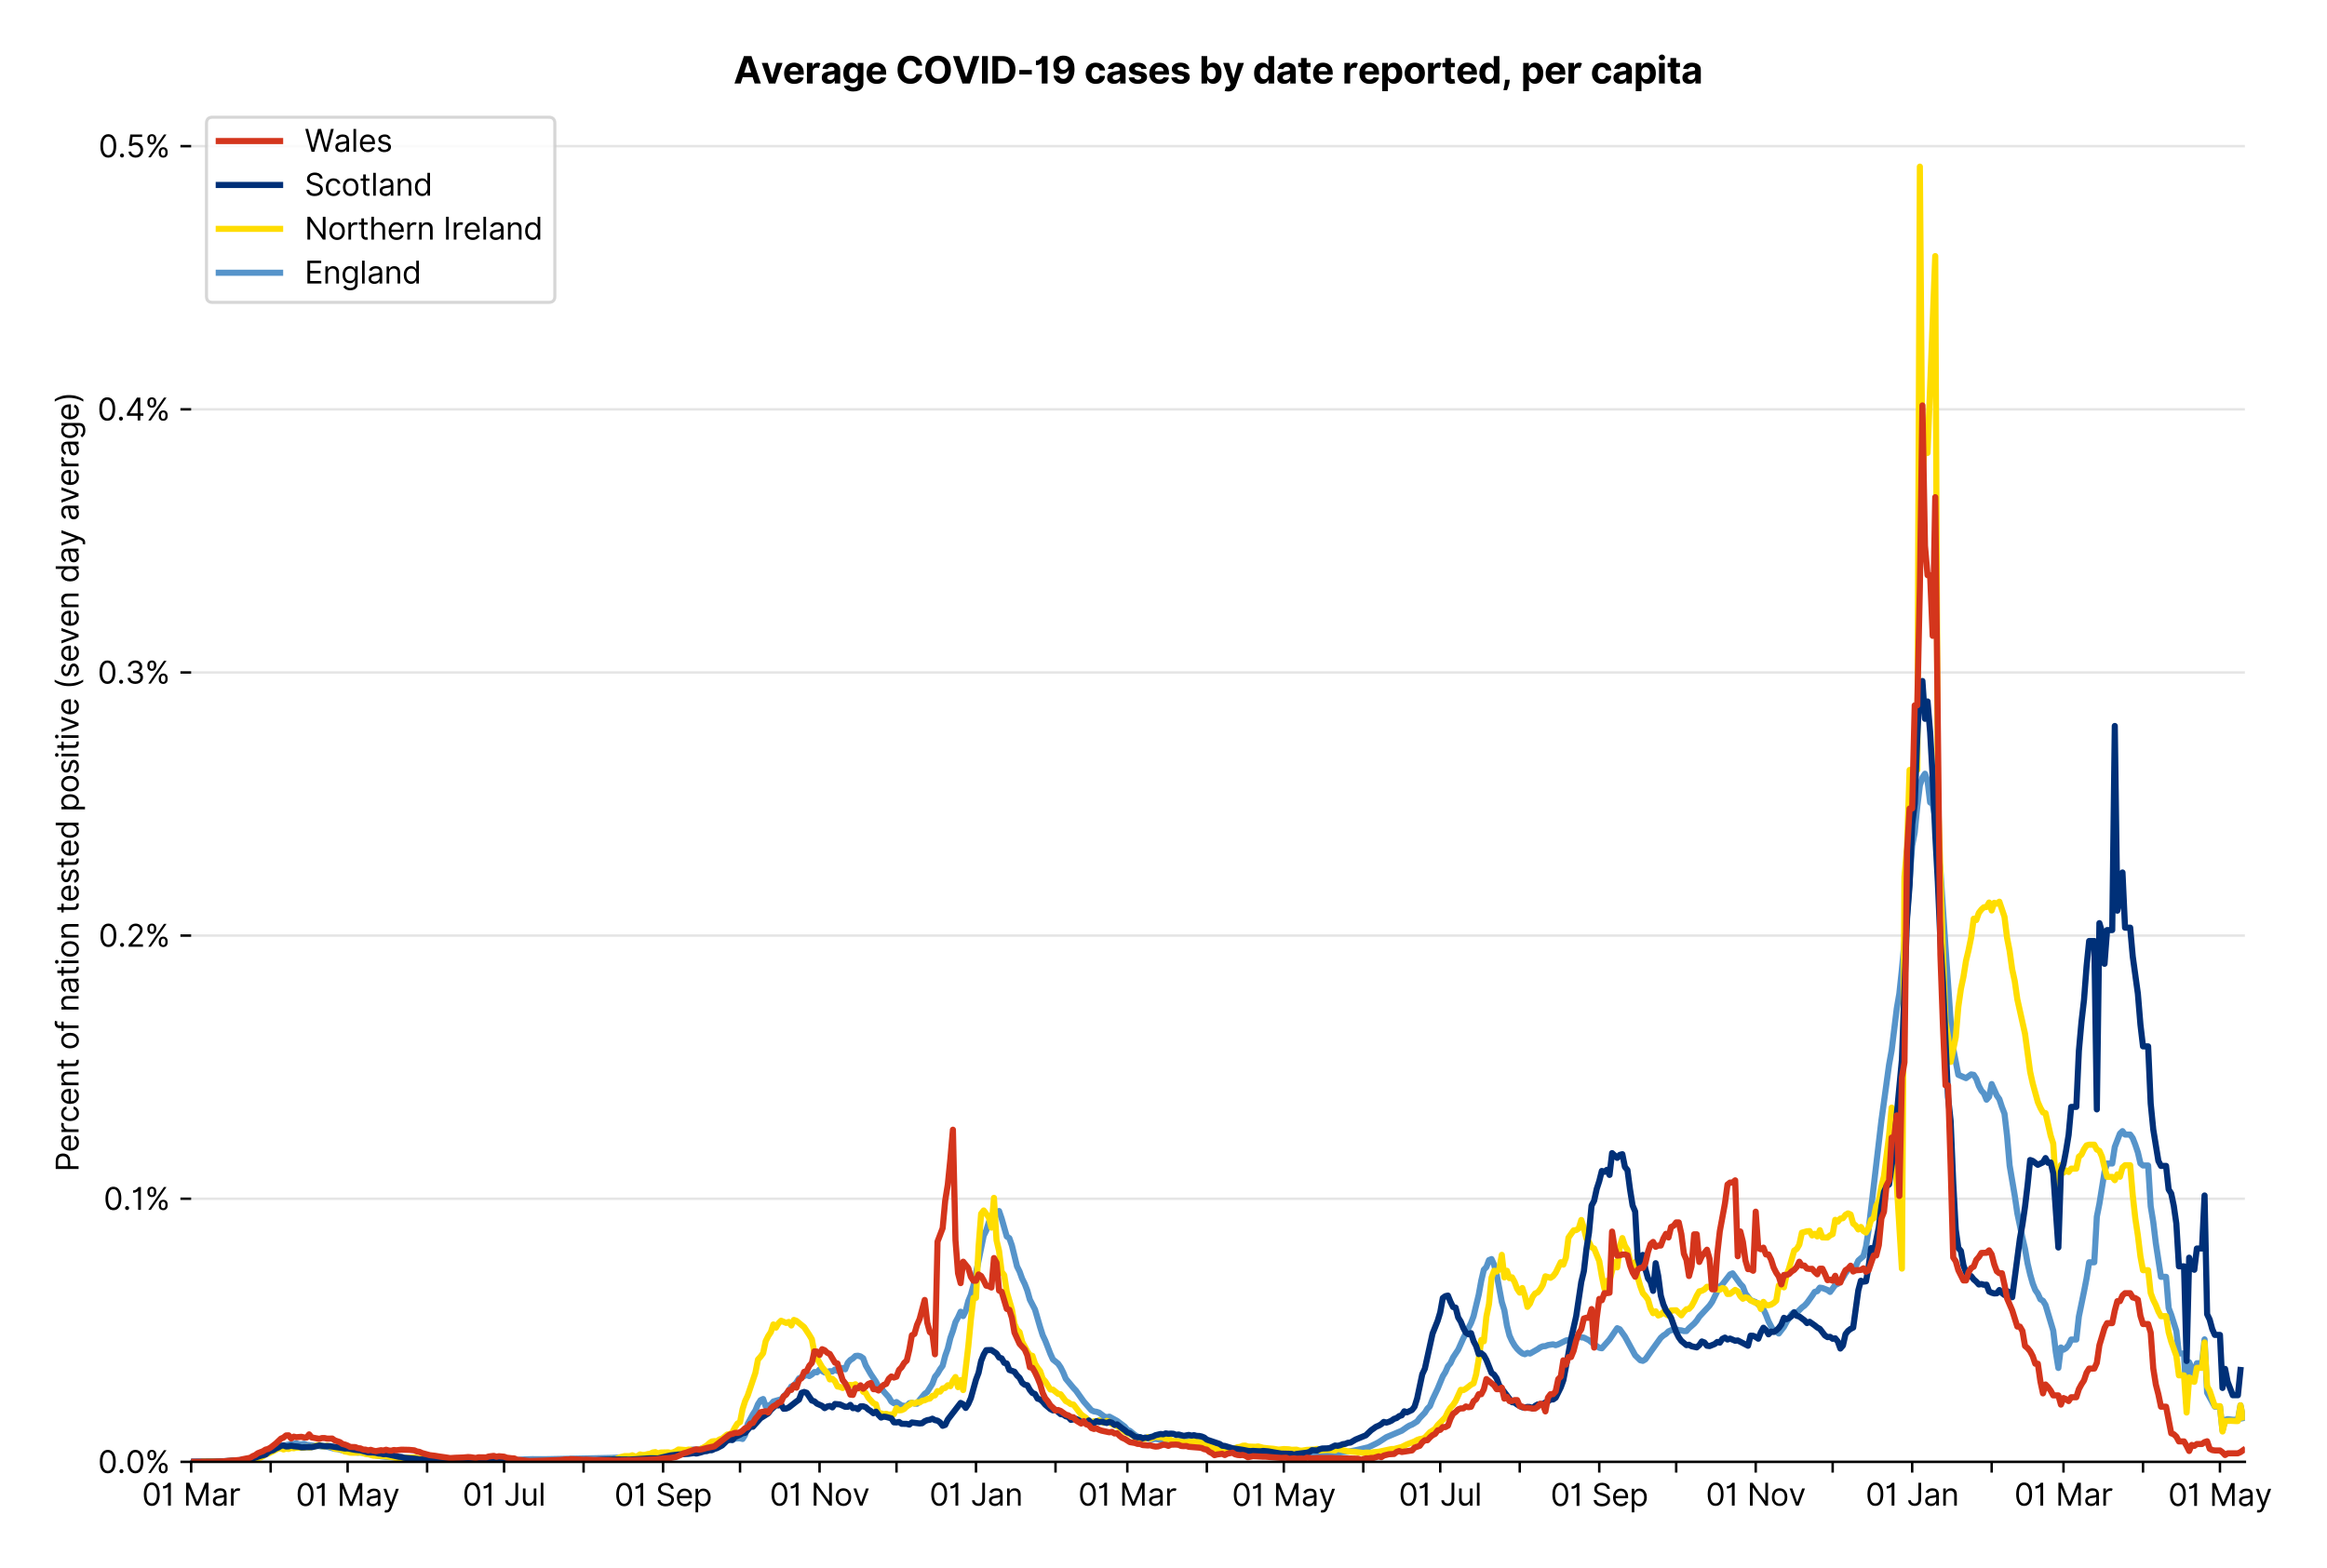 <?xml version="1.0" encoding="utf-8" standalone="no"?>
<!DOCTYPE svg PUBLIC "-//W3C//DTD SVG 1.1//EN"
  "http://www.w3.org/Graphics/SVG/1.1/DTD/svg11.dtd">
<svg xmlns:xlink="http://www.w3.org/1999/xlink" viewBox="0 0 758.697 511.234" xmlns="http://www.w3.org/2000/svg" version="1.1">
 <defs>
  <style type="text/css">*{stroke-linejoin: round; stroke-linecap: butt}</style>
 </defs>
 <g id="figure_1">
  <g id="patch_1">
   <path d="M 0 511.234 
L 758.697 511.234 
L 758.697 0 
L 0 0 
z
" style="fill: #ffffff"/>
  </g>
  <g id="axes_1">
   <g id="patch_2">
    <path d="M 62.325 476.745 
L 731.925 476.745 
L 731.925 33.225 
L 62.325 33.225 
z
" style="fill: #ffffff"/>
   </g>
   <g id="matplotlib.axis_1">
    <g id="xtick_1">
     <g id="line2d_1">
      <defs>
       <path id="m90d490f2fa" d="M 0 0 
L 0 3.5 
" style="stroke: #000000; stroke-width: 0.8"/>
      </defs>
      <g>
       <use xlink:href="#m90d490f2fa" x="62.325" y="476.745" style="stroke: #000000; stroke-width: 0.8"/>
      </g>
     </g>
     <g id="text_1">
      <!-- 01 Mar -->
      <g transform="translate(46.288 491.018)scale(0.1 -0.1)">
       <defs>
        <path id="Inter-Regular-30" d="M 2000 -64 
Q 1230 -64 806 561 
Q 382 1186 382 2327 
Q 382 3459 809 4088 
Q 1236 4718 2000 4718 
Q 2764 4718 3191 4088 
Q 3618 3459 3618 2327 
Q 3618 1186 3194 561 
Q 2771 -64 2000 -64 
z
M 2000 436 
Q 2509 436 2791 927 
Q 3073 1418 3073 2327 
Q 3073 3234 2789 3730 
Q 2505 4227 2000 4227 
Q 1496 4227 1211 3730 
Q 927 3234 927 2327 
Q 927 1418 1210 927 
Q 1493 436 2000 436 
z
" transform="scale(0.016)"/>
        <path id="Inter-Regular-31" d="M 1973 4655 
L 1973 0 
L 1409 0 
L 1409 3836 
L 1373 3836 
Q 1341 3773 1209 3692 
Q 1077 3611 868 3551 
Q 659 3491 391 3491 
L 391 3964 
Q 661 3964 859 4061 
Q 1057 4159 1190 4291 
Q 1323 4423 1392 4529 
Q 1461 4636 1473 4655 
L 1973 4655 
z
" transform="scale(0.016)"/>
        <path id="Inter-Regular-20" transform="scale(0.016)"/>
        <path id="Inter-Regular-4d" d="M 564 4655 
L 1236 4655 
L 2818 791 
L 2873 791 
L 4455 4655 
L 5127 4655 
L 5127 0 
L 4600 0 
L 4600 3536 
L 4555 3536 
L 3100 0 
L 2591 0 
L 1136 3536 
L 1091 3536 
L 1091 0 
L 564 0 
L 564 4655 
z
" transform="scale(0.016)"/>
        <path id="Inter-Regular-61" d="M 1518 -82 
Q 1186 -82 916 44 
Q 646 170 486 410 
Q 327 650 327 991 
Q 327 1291 445 1478 
Q 564 1666 761 1773 
Q 959 1880 1199 1933 
Q 1439 1986 1682 2018 
Q 2000 2059 2199 2080 
Q 2398 2102 2490 2154 
Q 2582 2207 2582 2336 
L 2582 2355 
Q 2582 2691 2399 2877 
Q 2216 3064 1846 3064 
Q 1461 3064 1243 2895 
Q 1025 2727 936 2536 
L 427 2718 
Q 564 3036 792 3214 
Q 1021 3393 1292 3464 
Q 1564 3536 1827 3536 
Q 1996 3536 2215 3496 
Q 2434 3457 2640 3334 
Q 2846 3211 2982 2963 
Q 3118 2716 3118 2300 
L 3118 0 
L 2582 0 
L 2582 473 
L 2555 473 
Q 2500 359 2373 229 
Q 2246 100 2034 9 
Q 1823 -82 1518 -82 
z
M 1600 400 
Q 1918 400 2137 525 
Q 2357 650 2469 847 
Q 2582 1045 2582 1264 
L 2582 1755 
Q 2548 1714 2433 1681 
Q 2318 1648 2169 1624 
Q 2021 1600 1881 1583 
Q 1741 1566 1655 1555 
Q 1446 1527 1265 1467 
Q 1084 1407 974 1287 
Q 864 1168 864 964 
Q 864 684 1072 542 
Q 1280 400 1600 400 
z
" transform="scale(0.016)"/>
        <path id="Inter-Regular-72" d="M 491 0 
L 491 3491 
L 1009 3491 
L 1009 2964 
L 1046 2964 
Q 1139 3223 1389 3384 
Q 1639 3545 1955 3545 
Q 2100 3545 2209 3511 
Q 2318 3477 2400 3418 
L 2218 2964 
Q 2161 2993 2085 3010 
Q 2009 3027 1909 3027 
Q 1527 3027 1277 2794 
Q 1027 2561 1027 2209 
L 1027 0 
L 491 0 
z
" transform="scale(0.016)"/>
       </defs>
       <use xlink:href="#Inter-Regular-30"/>
       <use xlink:href="#Inter-Regular-31" x="62.5"/>
       <use xlink:href="#Inter-Regular-20" x="106.676"/>
       <use xlink:href="#Inter-Regular-4d" x="134.801"/>
       <use xlink:href="#Inter-Regular-61" x="225.994"/>
       <use xlink:href="#Inter-Regular-72" x="282.386"/>
      </g>
     </g>
    </g>
    <g id="xtick_2">
     <g id="line2d_2">
      <g>
       <use xlink:href="#m90d490f2fa" x="88.249" y="476.745" style="stroke: #000000; stroke-width: 0.8"/>
      </g>
     </g>
    </g>
    <g id="xtick_3">
     <g id="line2d_3">
      <g>
       <use xlink:href="#m90d490f2fa" x="113.336" y="476.745" style="stroke: #000000; stroke-width: 0.8"/>
      </g>
     </g>
     <g id="text_2">
      <!-- 01 May -->
      <g transform="translate(96.433 491.117)scale(0.1 -0.1)">
       <defs>
        <path id="Inter-Regular-79" d="M 818 -1355 
Q 682 -1355 575 -1333 
Q 468 -1311 427 -1291 
L 564 -818 
Q 857 -893 1053 -814 
Q 1250 -736 1391 -345 
L 1509 -18 
L 218 3491 
L 800 3491 
L 1764 709 
L 1800 709 
L 2764 3491 
L 3346 3491 
L 1846 -564 
Q 1550 -1355 818 -1355 
z
" transform="scale(0.016)"/>
       </defs>
       <use xlink:href="#Inter-Regular-30"/>
       <use xlink:href="#Inter-Regular-31" x="62.5"/>
       <use xlink:href="#Inter-Regular-20" x="106.676"/>
       <use xlink:href="#Inter-Regular-4d" x="134.801"/>
       <use xlink:href="#Inter-Regular-61" x="225.994"/>
       <use xlink:href="#Inter-Regular-79" x="282.386"/>
      </g>
     </g>
    </g>
    <g id="xtick_4">
     <g id="line2d_4">
      <g>
       <use xlink:href="#m90d490f2fa" x="139.259" y="476.745" style="stroke: #000000; stroke-width: 0.8"/>
      </g>
     </g>
    </g>
    <g id="xtick_5">
     <g id="line2d_5">
      <g>
       <use xlink:href="#m90d490f2fa" x="164.347" y="476.745" style="stroke: #000000; stroke-width: 0.8"/>
      </g>
     </g>
     <g id="text_3">
      <!-- 01 Jul -->
      <g transform="translate(150.803 491.018)scale(0.1 -0.1)">
       <defs>
        <path id="Inter-Regular-4a" d="M 2346 4655 
L 2909 4655 
L 2909 1327 
Q 2909 657 2549 296 
Q 2189 -64 1582 -64 
Q 1200 -64 902 76 
Q 605 216 434 475 
Q 264 734 264 1091 
L 818 1091 
Q 818 795 1034 615 
Q 1250 436 1582 436 
Q 1948 436 2147 664 
Q 2346 893 2346 1327 
L 2346 4655 
z
" transform="scale(0.016)"/>
        <path id="Inter-Regular-75" d="M 2691 1427 
L 2691 3491 
L 3227 3491 
L 3227 0 
L 2691 0 
L 2691 591 
L 2655 591 
Q 2532 325 2273 140 
Q 2014 -45 1618 -45 
Q 1127 -45 809 280 
Q 491 605 491 1273 
L 491 3491 
L 1027 3491 
L 1027 1309 
Q 1027 927 1242 700 
Q 1457 473 1791 473 
Q 1991 473 2199 575 
Q 2407 677 2549 888 
Q 2691 1100 2691 1427 
z
" transform="scale(0.016)"/>
        <path id="Inter-Regular-6c" d="M 1027 4655 
L 1027 0 
L 491 0 
L 491 4655 
L 1027 4655 
z
" transform="scale(0.016)"/>
       </defs>
       <use xlink:href="#Inter-Regular-30"/>
       <use xlink:href="#Inter-Regular-31" x="62.5"/>
       <use xlink:href="#Inter-Regular-20" x="106.676"/>
       <use xlink:href="#Inter-Regular-4a" x="134.801"/>
       <use xlink:href="#Inter-Regular-75" x="189.063"/>
       <use xlink:href="#Inter-Regular-6c" x="247.159"/>
      </g>
     </g>
    </g>
    <g id="xtick_6">
     <g id="line2d_6">
      <g>
       <use xlink:href="#m90d490f2fa" x="190.27" y="476.745" style="stroke: #000000; stroke-width: 0.8"/>
      </g>
     </g>
    </g>
    <g id="xtick_7">
     <g id="line2d_7">
      <g>
       <use xlink:href="#m90d490f2fa" x="216.194" y="476.745" style="stroke: #000000; stroke-width: 0.8"/>
      </g>
     </g>
     <g id="text_4">
      <!-- 01 Sep -->
      <g transform="translate(200.306 491.117)scale(0.1 -0.1)">
       <defs>
        <path id="Inter-Regular-53" d="M 3109 3491 
Q 3068 3836 2777 4027 
Q 2486 4218 2064 4218 
Q 1600 4218 1318 3999 
Q 1036 3780 1036 3445 
Q 1036 3195 1189 3042 
Q 1343 2889 1553 2803 
Q 1764 2718 1936 2673 
L 2409 2545 
Q 2591 2498 2815 2414 
Q 3039 2330 3244 2185 
Q 3450 2041 3584 1816 
Q 3718 1591 3718 1264 
Q 3718 886 3521 581 
Q 3325 277 2949 97 
Q 2573 -82 2036 -82 
Q 1286 -82 845 272 
Q 405 627 364 1200 
L 946 1200 
Q 968 936 1124 764 
Q 1280 593 1519 510 
Q 1759 427 2036 427 
Q 2359 427 2616 533 
Q 2873 639 3023 828 
Q 3173 1018 3173 1273 
Q 3173 1505 3043 1650 
Q 2914 1795 2702 1886 
Q 2491 1977 2246 2045 
L 1673 2209 
Q 1127 2366 809 2657 
Q 491 2948 491 3418 
Q 491 3809 703 4101 
Q 916 4393 1276 4555 
Q 1636 4718 2082 4718 
Q 2532 4718 2882 4558 
Q 3232 4398 3437 4120 
Q 3643 3843 3655 3491 
L 3109 3491 
z
" transform="scale(0.016)"/>
        <path id="Inter-Regular-65" d="M 1955 -73 
Q 1450 -73 1085 151 
Q 721 375 524 778 
Q 327 1182 327 1718 
Q 327 2255 524 2665 
Q 721 3075 1074 3305 
Q 1427 3536 1900 3536 
Q 2173 3536 2439 3445 
Q 2705 3355 2923 3151 
Q 3141 2948 3270 2614 
Q 3400 2280 3400 1791 
L 3400 1564 
L 866 1564 
Q 884 1005 1183 707 
Q 1482 409 1955 409 
Q 2271 409 2498 545 
Q 2725 682 2827 955 
L 3346 809 
Q 3223 414 2854 170 
Q 2486 -73 1955 -73 
z
M 866 2027 
L 2855 2027 
Q 2855 2470 2595 2762 
Q 2336 3055 1900 3055 
Q 1593 3055 1368 2911 
Q 1143 2768 1013 2533 
Q 884 2298 866 2027 
z
" transform="scale(0.016)"/>
        <path id="Inter-Regular-70" d="M 491 -1309 
L 491 3491 
L 1009 3491 
L 1009 2936 
L 1073 2936 
Q 1132 3027 1237 3169 
Q 1343 3311 1542 3423 
Q 1741 3536 2082 3536 
Q 2523 3536 2859 3315 
Q 3196 3095 3384 2690 
Q 3573 2286 3573 1736 
Q 3573 1182 3384 776 
Q 3196 370 2861 148 
Q 2527 -73 2091 -73 
Q 1755 -73 1552 39 
Q 1350 152 1241 296 
Q 1132 441 1073 536 
L 1027 536 
L 1027 -1309 
L 491 -1309 
z
M 1018 1745 
Q 1018 1152 1276 780 
Q 1534 409 2018 409 
Q 2355 409 2581 587 
Q 2807 766 2921 1069 
Q 3036 1373 3036 1745 
Q 3036 2114 2923 2410 
Q 2811 2707 2585 2881 
Q 2359 3055 2018 3055 
Q 1527 3055 1272 2693 
Q 1018 2332 1018 1745 
z
" transform="scale(0.016)"/>
       </defs>
       <use xlink:href="#Inter-Regular-30"/>
       <use xlink:href="#Inter-Regular-31" x="62.5"/>
       <use xlink:href="#Inter-Regular-20" x="106.676"/>
       <use xlink:href="#Inter-Regular-53" x="134.801"/>
       <use xlink:href="#Inter-Regular-65" x="198.58"/>
       <use xlink:href="#Inter-Regular-70" x="256.818"/>
      </g>
     </g>
    </g>
    <g id="xtick_8">
     <g id="line2d_8">
      <g>
       <use xlink:href="#m90d490f2fa" x="241.281" y="476.745" style="stroke: #000000; stroke-width: 0.8"/>
      </g>
     </g>
    </g>
    <g id="xtick_9">
     <g id="line2d_9">
      <g>
       <use xlink:href="#m90d490f2fa" x="267.205" y="476.745" style="stroke: #000000; stroke-width: 0.8"/>
      </g>
     </g>
     <g id="text_5">
      <!-- 01 Nov -->
      <g transform="translate(250.934 491.018)scale(0.1 -0.1)">
       <defs>
        <path id="Inter-Regular-4e" d="M 4255 4655 
L 4255 0 
L 3709 0 
L 1173 3655 
L 1127 3655 
L 1127 0 
L 564 0 
L 564 4655 
L 1109 4655 
L 3655 991 
L 3700 991 
L 3700 4655 
L 4255 4655 
z
" transform="scale(0.016)"/>
        <path id="Inter-Regular-6f" d="M 1909 -73 
Q 1436 -73 1080 152 
Q 725 377 526 781 
Q 327 1186 327 1727 
Q 327 2273 526 2679 
Q 725 3086 1080 3311 
Q 1436 3536 1909 3536 
Q 2382 3536 2737 3311 
Q 3093 3086 3292 2679 
Q 3491 2273 3491 1727 
Q 3491 1186 3292 781 
Q 3093 377 2737 152 
Q 2382 -73 1909 -73 
z
M 1909 409 
Q 2268 409 2500 593 
Q 2732 777 2843 1077 
Q 2955 1377 2955 1727 
Q 2955 2077 2843 2379 
Q 2732 2682 2500 2868 
Q 2268 3055 1909 3055 
Q 1550 3055 1318 2868 
Q 1086 2682 975 2379 
Q 864 2077 864 1727 
Q 864 1377 975 1077 
Q 1086 777 1318 593 
Q 1550 409 1909 409 
z
" transform="scale(0.016)"/>
        <path id="Inter-Regular-76" d="M 3346 3491 
L 2055 0 
L 1509 0 
L 218 3491 
L 800 3491 
L 1764 709 
L 1800 709 
L 2764 3491 
L 3346 3491 
z
" transform="scale(0.016)"/>
       </defs>
       <use xlink:href="#Inter-Regular-30"/>
       <use xlink:href="#Inter-Regular-31" x="62.5"/>
       <use xlink:href="#Inter-Regular-20" x="106.676"/>
       <use xlink:href="#Inter-Regular-4e" x="134.801"/>
       <use xlink:href="#Inter-Regular-6f" x="210.085"/>
       <use xlink:href="#Inter-Regular-76" x="269.744"/>
      </g>
     </g>
    </g>
    <g id="xtick_10">
     <g id="line2d_10">
      <g>
       <use xlink:href="#m90d490f2fa" x="292.292" y="476.745" style="stroke: #000000; stroke-width: 0.8"/>
      </g>
     </g>
    </g>
    <g id="xtick_11">
     <g id="line2d_11">
      <g>
       <use xlink:href="#m90d490f2fa" x="318.215" y="476.745" style="stroke: #000000; stroke-width: 0.8"/>
      </g>
     </g>
     <g id="text_6">
      <!-- 01 Jan -->
      <g transform="translate(303.016 491.018)scale(0.1 -0.1)">
       <defs>
        <path id="Inter-Regular-6e" d="M 1027 2100 
L 1027 0 
L 491 0 
L 491 3491 
L 1009 3491 
L 1009 2945 
L 1055 2945 
Q 1177 3211 1427 3373 
Q 1677 3536 2073 3536 
Q 2602 3536 2928 3211 
Q 3255 2886 3255 2218 
L 3255 0 
L 2718 0 
L 2718 2182 
Q 2718 2593 2504 2824 
Q 2291 3055 1918 3055 
Q 1534 3055 1280 2806 
Q 1027 2557 1027 2100 
z
" transform="scale(0.016)"/>
       </defs>
       <use xlink:href="#Inter-Regular-30"/>
       <use xlink:href="#Inter-Regular-31" x="62.5"/>
       <use xlink:href="#Inter-Regular-20" x="106.676"/>
       <use xlink:href="#Inter-Regular-4a" x="134.801"/>
       <use xlink:href="#Inter-Regular-61" x="189.063"/>
       <use xlink:href="#Inter-Regular-6e" x="245.455"/>
      </g>
     </g>
    </g>
    <g id="xtick_12">
     <g id="line2d_12">
      <g>
       <use xlink:href="#m90d490f2fa" x="344.139" y="476.745" style="stroke: #000000; stroke-width: 0.8"/>
      </g>
     </g>
    </g>
    <g id="xtick_13">
     <g id="line2d_13">
      <g>
       <use xlink:href="#m90d490f2fa" x="367.554" y="476.745" style="stroke: #000000; stroke-width: 0.8"/>
      </g>
     </g>
     <g id="text_7">
      <!-- 01 Mar -->
      <g transform="translate(351.517 491.018)scale(0.1 -0.1)">
       <use xlink:href="#Inter-Regular-30"/>
       <use xlink:href="#Inter-Regular-31" x="62.5"/>
       <use xlink:href="#Inter-Regular-20" x="106.676"/>
       <use xlink:href="#Inter-Regular-4d" x="134.801"/>
       <use xlink:href="#Inter-Regular-61" x="225.994"/>
       <use xlink:href="#Inter-Regular-72" x="282.386"/>
      </g>
     </g>
    </g>
    <g id="xtick_14">
     <g id="line2d_14">
      <g>
       <use xlink:href="#m90d490f2fa" x="393.477" y="476.745" style="stroke: #000000; stroke-width: 0.8"/>
      </g>
     </g>
    </g>
    <g id="xtick_15">
     <g id="line2d_15">
      <g>
       <use xlink:href="#m90d490f2fa" x="418.565" y="476.745" style="stroke: #000000; stroke-width: 0.8"/>
      </g>
     </g>
     <g id="text_8">
      <!-- 01 May -->
      <g transform="translate(401.662 491.117)scale(0.1 -0.1)">
       <use xlink:href="#Inter-Regular-30"/>
       <use xlink:href="#Inter-Regular-31" x="62.5"/>
       <use xlink:href="#Inter-Regular-20" x="106.676"/>
       <use xlink:href="#Inter-Regular-4d" x="134.801"/>
       <use xlink:href="#Inter-Regular-61" x="225.994"/>
       <use xlink:href="#Inter-Regular-79" x="282.386"/>
      </g>
     </g>
    </g>
    <g id="xtick_16">
     <g id="line2d_16">
      <g>
       <use xlink:href="#m90d490f2fa" x="444.488" y="476.745" style="stroke: #000000; stroke-width: 0.8"/>
      </g>
     </g>
    </g>
    <g id="xtick_17">
     <g id="line2d_17">
      <g>
       <use xlink:href="#m90d490f2fa" x="469.575" y="476.745" style="stroke: #000000; stroke-width: 0.8"/>
      </g>
     </g>
     <g id="text_9">
      <!-- 01 Jul -->
      <g transform="translate(456.032 491.018)scale(0.1 -0.1)">
       <use xlink:href="#Inter-Regular-30"/>
       <use xlink:href="#Inter-Regular-31" x="62.5"/>
       <use xlink:href="#Inter-Regular-20" x="106.676"/>
       <use xlink:href="#Inter-Regular-4a" x="134.801"/>
       <use xlink:href="#Inter-Regular-75" x="189.063"/>
       <use xlink:href="#Inter-Regular-6c" x="247.159"/>
      </g>
     </g>
    </g>
    <g id="xtick_18">
     <g id="line2d_18">
      <g>
       <use xlink:href="#m90d490f2fa" x="495.499" y="476.745" style="stroke: #000000; stroke-width: 0.8"/>
      </g>
     </g>
    </g>
    <g id="xtick_19">
     <g id="line2d_19">
      <g>
       <use xlink:href="#m90d490f2fa" x="521.423" y="476.745" style="stroke: #000000; stroke-width: 0.8"/>
      </g>
     </g>
     <g id="text_10">
      <!-- 01 Sep -->
      <g transform="translate(505.535 491.117)scale(0.1 -0.1)">
       <use xlink:href="#Inter-Regular-30"/>
       <use xlink:href="#Inter-Regular-31" x="62.5"/>
       <use xlink:href="#Inter-Regular-20" x="106.676"/>
       <use xlink:href="#Inter-Regular-53" x="134.801"/>
       <use xlink:href="#Inter-Regular-65" x="198.58"/>
       <use xlink:href="#Inter-Regular-70" x="256.818"/>
      </g>
     </g>
    </g>
    <g id="xtick_20">
     <g id="line2d_20">
      <g>
       <use xlink:href="#m90d490f2fa" x="546.51" y="476.745" style="stroke: #000000; stroke-width: 0.8"/>
      </g>
     </g>
    </g>
    <g id="xtick_21">
     <g id="line2d_21">
      <g>
       <use xlink:href="#m90d490f2fa" x="572.433" y="476.745" style="stroke: #000000; stroke-width: 0.8"/>
      </g>
     </g>
     <g id="text_11">
      <!-- 01 Nov -->
      <g transform="translate(556.162 491.018)scale(0.1 -0.1)">
       <use xlink:href="#Inter-Regular-30"/>
       <use xlink:href="#Inter-Regular-31" x="62.5"/>
       <use xlink:href="#Inter-Regular-20" x="106.676"/>
       <use xlink:href="#Inter-Regular-4e" x="134.801"/>
       <use xlink:href="#Inter-Regular-6f" x="210.085"/>
       <use xlink:href="#Inter-Regular-76" x="269.744"/>
      </g>
     </g>
    </g>
    <g id="xtick_22">
     <g id="line2d_22">
      <g>
       <use xlink:href="#m90d490f2fa" x="597.521" y="476.745" style="stroke: #000000; stroke-width: 0.8"/>
      </g>
     </g>
    </g>
    <g id="xtick_23">
     <g id="line2d_23">
      <g>
       <use xlink:href="#m90d490f2fa" x="623.444" y="476.745" style="stroke: #000000; stroke-width: 0.8"/>
      </g>
     </g>
     <g id="text_12">
      <!-- 01 Jan -->
      <g transform="translate(608.245 491.018)scale(0.1 -0.1)">
       <use xlink:href="#Inter-Regular-30"/>
       <use xlink:href="#Inter-Regular-31" x="62.5"/>
       <use xlink:href="#Inter-Regular-20" x="106.676"/>
       <use xlink:href="#Inter-Regular-4a" x="134.801"/>
       <use xlink:href="#Inter-Regular-61" x="189.063"/>
       <use xlink:href="#Inter-Regular-6e" x="245.455"/>
      </g>
     </g>
    </g>
    <g id="xtick_24">
     <g id="line2d_24">
      <g>
       <use xlink:href="#m90d490f2fa" x="649.368" y="476.745" style="stroke: #000000; stroke-width: 0.8"/>
      </g>
     </g>
    </g>
    <g id="xtick_25">
     <g id="line2d_25">
      <g>
       <use xlink:href="#m90d490f2fa" x="672.783" y="476.745" style="stroke: #000000; stroke-width: 0.8"/>
      </g>
     </g>
     <g id="text_13">
      <!-- 01 Mar -->
      <g transform="translate(656.746 491.018)scale(0.1 -0.1)">
       <use xlink:href="#Inter-Regular-30"/>
       <use xlink:href="#Inter-Regular-31" x="62.5"/>
       <use xlink:href="#Inter-Regular-20" x="106.676"/>
       <use xlink:href="#Inter-Regular-4d" x="134.801"/>
       <use xlink:href="#Inter-Regular-61" x="225.994"/>
       <use xlink:href="#Inter-Regular-72" x="282.386"/>
      </g>
     </g>
    </g>
    <g id="xtick_26">
     <g id="line2d_26">
      <g>
       <use xlink:href="#m90d490f2fa" x="698.706" y="476.745" style="stroke: #000000; stroke-width: 0.8"/>
      </g>
     </g>
    </g>
    <g id="xtick_27">
     <g id="line2d_27">
      <g>
       <use xlink:href="#m90d490f2fa" x="723.793" y="476.745" style="stroke: #000000; stroke-width: 0.8"/>
      </g>
     </g>
     <g id="text_14">
      <!-- 01 May -->
      <g transform="translate(706.89 491.117)scale(0.1 -0.1)">
       <use xlink:href="#Inter-Regular-30"/>
       <use xlink:href="#Inter-Regular-31" x="62.5"/>
       <use xlink:href="#Inter-Regular-20" x="106.676"/>
       <use xlink:href="#Inter-Regular-4d" x="134.801"/>
       <use xlink:href="#Inter-Regular-61" x="225.994"/>
       <use xlink:href="#Inter-Regular-79" x="282.386"/>
      </g>
     </g>
    </g>
   </g>
   <g id="matplotlib.axis_2">
    <g id="ytick_1">
     <g id="line2d_28">
      <path d="M 62.325 476.745 
L 731.925 476.745 
" clip-path="url(#p292249a8bc)" style="fill: none; stroke: #e5e5e5; stroke-width: 0.8; stroke-linecap: square"/>
     </g>
     <g id="line2d_29">
      <defs>
       <path id="mabfed4d363" d="M 0 0 
L -3.5 0 
" style="stroke: #000000; stroke-width: 0.8"/>
      </defs>
      <g>
       <use xlink:href="#mabfed4d363" x="62.325" y="476.745" style="stroke: #000000; stroke-width: 0.8"/>
      </g>
     </g>
     <g id="text_15">
      <!-- 0.0% -->
      <g transform="translate(31.944 480.382)scale(0.1 -0.1)">
       <defs>
        <path id="Inter-Regular-2e" d="M 882 -36 
Q 714 -36 593 84 
Q 473 205 473 373 
Q 473 541 593 661 
Q 714 782 882 782 
Q 1050 782 1170 661 
Q 1291 541 1291 373 
Q 1291 205 1170 84 
Q 1050 -36 882 -36 
z
" transform="scale(0.016)"/>
        <path id="Inter-Regular-25" d="M 2855 873 
L 2855 1118 
Q 2855 1373 2960 1585 
Q 3066 1798 3269 1926 
Q 3473 2055 3764 2055 
Q 4059 2055 4259 1926 
Q 4459 1798 4561 1585 
Q 4664 1373 4664 1118 
L 4664 873 
Q 4664 618 4560 405 
Q 4457 193 4256 64 
Q 4055 -64 3764 -64 
Q 3468 -64 3266 64 
Q 3064 193 2959 405 
Q 2855 618 2855 873 
z
M 536 3536 
L 536 3782 
Q 536 4036 642 4248 
Q 748 4461 951 4589 
Q 1155 4718 1446 4718 
Q 1741 4718 1941 4589 
Q 2141 4461 2243 4248 
Q 2346 4036 2346 3782 
L 2346 3536 
Q 2346 3282 2242 3069 
Q 2139 2857 1937 2728 
Q 1736 2600 1446 2600 
Q 1150 2600 948 2728 
Q 746 2857 641 3069 
Q 536 3282 536 3536 
z
M 709 0 
L 3909 4655 
L 4427 4655 
L 1227 0 
L 709 0 
z
M 3318 1118 
L 3318 873 
Q 3318 661 3418 494 
Q 3518 327 3764 327 
Q 4002 327 4101 494 
Q 4200 661 4200 873 
L 4200 1118 
Q 4200 1330 4104 1497 
Q 4009 1664 3764 1664 
Q 3525 1664 3421 1497 
Q 3318 1330 3318 1118 
z
M 1000 3782 
L 1000 3536 
Q 1000 3325 1100 3158 
Q 1200 2991 1446 2991 
Q 1684 2991 1783 3158 
Q 1882 3325 1882 3536 
L 1882 3782 
Q 1882 3993 1786 4160 
Q 1691 4327 1446 4327 
Q 1207 4327 1103 4160 
Q 1000 3993 1000 3782 
z
" transform="scale(0.016)"/>
       </defs>
       <use xlink:href="#Inter-Regular-30"/>
       <use xlink:href="#Inter-Regular-2e" x="62.5"/>
       <use xlink:href="#Inter-Regular-30" x="90.057"/>
       <use xlink:href="#Inter-Regular-25" x="152.557"/>
      </g>
     </g>
    </g>
    <g id="ytick_2">
     <g id="line2d_30">
      <path d="M 62.325 390.93 
L 731.925 390.93 
" clip-path="url(#p292249a8bc)" style="fill: none; stroke: #e5e5e5; stroke-width: 0.8; stroke-linecap: square"/>
     </g>
     <g id="line2d_31">
      <g>
       <use xlink:href="#mabfed4d363" x="62.325" y="390.93" style="stroke: #000000; stroke-width: 0.8"/>
      </g>
     </g>
     <g id="text_16">
      <!-- 0.1% -->
      <g transform="translate(33.777 394.567)scale(0.1 -0.1)">
       <use xlink:href="#Inter-Regular-30"/>
       <use xlink:href="#Inter-Regular-2e" x="62.5"/>
       <use xlink:href="#Inter-Regular-31" x="90.057"/>
       <use xlink:href="#Inter-Regular-25" x="134.233"/>
      </g>
     </g>
    </g>
    <g id="ytick_3">
     <g id="line2d_32">
      <path d="M 62.325 305.116 
L 731.925 305.116 
" clip-path="url(#p292249a8bc)" style="fill: none; stroke: #e5e5e5; stroke-width: 0.8; stroke-linecap: square"/>
     </g>
     <g id="line2d_33">
      <g>
       <use xlink:href="#mabfed4d363" x="62.325" y="305.116" style="stroke: #000000; stroke-width: 0.8"/>
      </g>
     </g>
     <g id="text_17">
      <!-- 0.2% -->
      <g transform="translate(32.142 308.752)scale(0.1 -0.1)">
       <defs>
        <path id="Inter-Regular-32" d="M 482 0 
L 482 409 
L 2018 2091 
Q 2289 2386 2464 2605 
Q 2639 2825 2724 3019 
Q 2809 3214 2809 3427 
Q 2809 3795 2553 4011 
Q 2298 4227 1918 4227 
Q 1514 4227 1275 3985 
Q 1036 3743 1036 3345 
L 500 3345 
Q 500 3755 688 4064 
Q 877 4373 1203 4545 
Q 1530 4718 1936 4718 
Q 2346 4718 2661 4545 
Q 2977 4373 3156 4079 
Q 3336 3786 3336 3427 
Q 3336 3170 3244 2926 
Q 3152 2682 2926 2383 
Q 2700 2084 2300 1655 
L 1255 536 
L 1255 500 
L 3418 500 
L 3418 0 
L 482 0 
z
" transform="scale(0.016)"/>
       </defs>
       <use xlink:href="#Inter-Regular-30"/>
       <use xlink:href="#Inter-Regular-2e" x="62.5"/>
       <use xlink:href="#Inter-Regular-32" x="90.057"/>
       <use xlink:href="#Inter-Regular-25" x="150.568"/>
      </g>
     </g>
    </g>
    <g id="ytick_4">
     <g id="line2d_34">
      <path d="M 62.325 219.301 
L 731.925 219.301 
" clip-path="url(#p292249a8bc)" style="fill: none; stroke: #e5e5e5; stroke-width: 0.8; stroke-linecap: square"/>
     </g>
     <g id="line2d_35">
      <g>
       <use xlink:href="#mabfed4d363" x="62.325" y="219.301" style="stroke: #000000; stroke-width: 0.8"/>
      </g>
     </g>
     <g id="text_18">
      <!-- 0.3% -->
      <g transform="translate(31.83 222.938)scale(0.1 -0.1)">
       <defs>
        <path id="Inter-Regular-33" d="M 2055 -64 
Q 1605 -64 1253 90 
Q 902 245 696 521 
Q 491 798 473 1164 
L 1046 1164 
Q 1071 827 1356 631 
Q 1641 436 2046 436 
Q 2493 436 2783 664 
Q 3073 893 3073 1264 
Q 3073 1650 2787 1893 
Q 2502 2136 1973 2136 
L 1600 2136 
L 1600 2636 
L 1973 2636 
Q 2386 2636 2647 2856 
Q 2909 3077 2909 3445 
Q 2909 3798 2679 4012 
Q 2450 4227 2064 4227 
Q 1823 4227 1610 4139 
Q 1398 4052 1264 3887 
Q 1130 3723 1118 3491 
L 573 3491 
Q 586 3857 793 4133 
Q 1000 4409 1335 4563 
Q 1671 4718 2073 4718 
Q 2505 4718 2814 4544 
Q 3123 4370 3289 4086 
Q 3455 3802 3455 3473 
Q 3455 3080 3249 2802 
Q 3043 2525 2691 2418 
L 2691 2382 
Q 3132 2309 3379 2008 
Q 3627 1707 3627 1264 
Q 3627 884 3421 583 
Q 3216 282 2861 109 
Q 2507 -64 2055 -64 
z
" transform="scale(0.016)"/>
       </defs>
       <use xlink:href="#Inter-Regular-30"/>
       <use xlink:href="#Inter-Regular-2e" x="62.5"/>
       <use xlink:href="#Inter-Regular-33" x="90.057"/>
       <use xlink:href="#Inter-Regular-25" x="153.693"/>
      </g>
     </g>
    </g>
    <g id="ytick_5">
     <g id="line2d_36">
      <path d="M 62.325 133.486 
L 731.925 133.486 
" clip-path="url(#p292249a8bc)" style="fill: none; stroke: #e5e5e5; stroke-width: 0.8; stroke-linecap: square"/>
     </g>
     <g id="line2d_37">
      <g>
       <use xlink:href="#mabfed4d363" x="62.325" y="133.486" style="stroke: #000000; stroke-width: 0.8"/>
      </g>
     </g>
     <g id="text_19">
      <!-- 0.4% -->
      <g transform="translate(31.773 137.123)scale(0.1 -0.1)">
       <defs>
        <path id="Inter-Regular-34" d="M 373 955 
L 373 1418 
L 2418 4655 
L 3100 4655 
L 3100 1455 
L 3736 1455 
L 3736 955 
L 3100 955 
L 3100 0 
L 2564 0 
L 2564 955 
L 373 955 
z
M 2564 1455 
L 2564 3936 
L 2527 3936 
L 982 1491 
L 982 1455 
L 2564 1455 
z
" transform="scale(0.016)"/>
       </defs>
       <use xlink:href="#Inter-Regular-30"/>
       <use xlink:href="#Inter-Regular-2e" x="62.5"/>
       <use xlink:href="#Inter-Regular-34" x="90.057"/>
       <use xlink:href="#Inter-Regular-25" x="154.261"/>
      </g>
     </g>
    </g>
    <g id="ytick_6">
     <g id="line2d_38">
      <path d="M 62.325 47.671 
L 731.925 47.671 
" clip-path="url(#p292249a8bc)" style="fill: none; stroke: #e5e5e5; stroke-width: 0.8; stroke-linecap: square"/>
     </g>
     <g id="line2d_39">
      <g>
       <use xlink:href="#mabfed4d363" x="62.325" y="47.671" style="stroke: #000000; stroke-width: 0.8"/>
      </g>
     </g>
     <g id="text_20">
      <!-- 0.5% -->
      <g transform="translate(32.114 51.308)scale(0.1 -0.1)">
       <defs>
        <path id="Inter-Regular-35" d="M 1936 -64 
Q 1536 -64 1216 95 
Q 896 255 702 532 
Q 509 809 491 1164 
L 1036 1164 
Q 1068 848 1324 642 
Q 1580 436 1936 436 
Q 2223 436 2447 570 
Q 2671 705 2799 940 
Q 2927 1175 2927 1473 
Q 2927 1777 2794 2017 
Q 2661 2257 2429 2395 
Q 2198 2534 1900 2536 
Q 1686 2539 1461 2472 
Q 1236 2405 1091 2300 
L 564 2364 
L 846 4655 
L 3264 4655 
L 3264 4155 
L 1318 4155 
L 1155 2782 
L 1182 2782 
Q 1325 2895 1541 2970 
Q 1757 3045 1991 3045 
Q 2418 3045 2753 2842 
Q 3089 2639 3281 2286 
Q 3473 1934 3473 1482 
Q 3473 1036 3274 687 
Q 3075 339 2727 137 
Q 2380 -64 1936 -64 
z
" transform="scale(0.016)"/>
       </defs>
       <use xlink:href="#Inter-Regular-30"/>
       <use xlink:href="#Inter-Regular-2e" x="62.5"/>
       <use xlink:href="#Inter-Regular-35" x="90.057"/>
       <use xlink:href="#Inter-Regular-25" x="150.852"/>
      </g>
     </g>
    </g>
    <g id="text_21">
     <!-- Percent of nation tested positive (seven day average) -->
     <g transform="translate(25.614 382.124)rotate(-90)scale(0.1 -0.1)">
      <defs>
       <path id="Inter-Regular-50" d="M 564 0 
L 564 4655 
L 2136 4655 
Q 2684 4655 3033 4458 
Q 3382 4261 3550 3927 
Q 3718 3593 3718 3182 
Q 3718 2770 3551 2434 
Q 3384 2098 3036 1899 
Q 2689 1700 2146 1700 
L 1127 1700 
L 1127 0 
L 564 0 
z
M 1127 2200 
L 2127 2200 
Q 2689 2200 2926 2482 
Q 3164 2764 3164 3182 
Q 3164 3602 2925 3878 
Q 2686 4155 2118 4155 
L 1127 4155 
L 1127 2200 
z
" transform="scale(0.016)"/>
       <path id="Inter-Regular-63" d="M 1909 -73 
Q 1418 -73 1063 159 
Q 709 391 518 798 
Q 327 1205 327 1727 
Q 327 2259 524 2667 
Q 721 3075 1074 3305 
Q 1427 3536 1900 3536 
Q 2268 3536 2563 3400 
Q 2859 3264 3047 3018 
Q 3236 2773 3282 2445 
L 2746 2445 
Q 2684 2684 2474 2869 
Q 2264 3055 1909 3055 
Q 1439 3055 1151 2697 
Q 864 2339 864 1745 
Q 864 1139 1148 774 
Q 1432 409 1909 409 
Q 2223 409 2447 570 
Q 2671 732 2746 1018 
L 3282 1018 
Q 3236 709 3058 462 
Q 2880 216 2588 71 
Q 2296 -73 1909 -73 
z
" transform="scale(0.016)"/>
       <path id="Inter-Regular-74" d="M 2009 3491 
L 2009 3036 
L 1264 3036 
L 1264 1000 
Q 1264 773 1331 660 
Q 1398 548 1503 510 
Q 1609 473 1727 473 
Q 1816 473 1873 483 
Q 1930 493 1964 500 
L 2073 18 
Q 2018 -2 1920 -23 
Q 1823 -45 1673 -45 
Q 1446 -45 1228 52 
Q 1011 150 869 350 
Q 727 550 727 855 
L 727 3036 
L 200 3036 
L 200 3491 
L 727 3491 
L 727 4327 
L 1264 4327 
L 1264 3491 
L 2009 3491 
z
" transform="scale(0.016)"/>
       <path id="Inter-Regular-66" d="M 2046 3491 
L 2046 3036 
L 1264 3036 
L 1264 0 
L 727 0 
L 727 3036 
L 164 3036 
L 164 3491 
L 727 3491 
L 727 3973 
Q 727 4273 868 4473 
Q 1009 4673 1234 4773 
Q 1459 4873 1709 4873 
Q 1907 4873 2032 4841 
Q 2157 4809 2218 4782 
L 2064 4318 
Q 2023 4332 1951 4352 
Q 1880 4373 1764 4373 
Q 1498 4373 1381 4239 
Q 1264 4105 1264 3845 
L 1264 3491 
L 2046 3491 
z
" transform="scale(0.016)"/>
       <path id="Inter-Regular-69" d="M 491 0 
L 491 3491 
L 1027 3491 
L 1027 0 
L 491 0 
z
M 764 4073 
Q 607 4073 494 4179 
Q 382 4286 382 4436 
Q 382 4586 494 4693 
Q 607 4800 764 4800 
Q 921 4800 1033 4693 
Q 1146 4586 1146 4436 
Q 1146 4286 1033 4179 
Q 921 4073 764 4073 
z
" transform="scale(0.016)"/>
       <path id="Inter-Regular-73" d="M 2964 2709 
L 2482 2573 
Q 2411 2755 2245 2914 
Q 2080 3073 1727 3073 
Q 1407 3073 1194 2926 
Q 982 2780 982 2555 
Q 982 2355 1127 2239 
Q 1273 2123 1582 2045 
L 2100 1918 
Q 3027 1691 3027 973 
Q 3027 673 2855 436 
Q 2684 200 2377 63 
Q 2071 -73 1664 -73 
Q 1130 -73 780 159 
Q 430 391 336 836 
L 846 964 
Q 989 400 1655 400 
Q 2030 400 2251 560 
Q 2473 720 2473 945 
Q 2473 1316 1955 1436 
L 1373 1573 
Q 893 1686 669 1926 
Q 446 2166 446 2527 
Q 446 2823 613 3050 
Q 780 3277 1069 3406 
Q 1359 3536 1727 3536 
Q 2246 3536 2542 3309 
Q 2839 3082 2964 2709 
z
" transform="scale(0.016)"/>
       <path id="Inter-Regular-64" d="M 1809 -73 
Q 1373 -73 1039 148 
Q 705 370 516 776 
Q 327 1182 327 1736 
Q 327 2286 516 2690 
Q 705 3095 1041 3315 
Q 1377 3536 1818 3536 
Q 2159 3536 2358 3423 
Q 2557 3311 2662 3169 
Q 2768 3027 2827 2936 
L 2873 2936 
L 2873 4655 
L 3409 4655 
L 3409 0 
L 2891 0 
L 2891 536 
L 2827 536 
Q 2768 441 2659 296 
Q 2550 152 2348 39 
Q 2146 -73 1809 -73 
z
M 1882 409 
Q 2366 409 2624 780 
Q 2882 1152 2882 1745 
Q 2882 2332 2627 2693 
Q 2373 3055 1882 3055 
Q 1541 3055 1315 2881 
Q 1089 2707 976 2410 
Q 864 2114 864 1745 
Q 864 1373 978 1069 
Q 1093 766 1319 587 
Q 1546 409 1882 409 
z
" transform="scale(0.016)"/>
       <path id="Inter-Regular-28" d="M 682 1964 
Q 682 2823 906 3544 
Q 1130 4266 1546 4873 
L 2018 4873 
Q 1800 4573 1623 4095 
Q 1446 3618 1341 3061 
Q 1236 2505 1236 1964 
Q 1236 1423 1341 866 
Q 1446 309 1623 -168 
Q 1800 -645 2018 -945 
L 1546 -945 
Q 1130 -339 906 383 
Q 682 1105 682 1964 
z
" transform="scale(0.016)"/>
       <path id="Inter-Regular-67" d="M 1900 -1382 
Q 1316 -1382 976 -1169 
Q 636 -957 473 -682 
L 900 -382 
Q 973 -477 1084 -601 
Q 1196 -725 1390 -817 
Q 1584 -909 1900 -909 
Q 2323 -909 2598 -704 
Q 2873 -500 2873 -64 
L 2873 645 
L 2827 645 
Q 2768 550 2660 410 
Q 2552 270 2351 162 
Q 2150 55 1809 55 
Q 1386 55 1051 255 
Q 716 455 521 836 
Q 327 1218 327 1764 
Q 327 2300 516 2699 
Q 705 3098 1041 3317 
Q 1377 3536 1818 3536 
Q 2159 3536 2360 3423 
Q 2561 3311 2669 3169 
Q 2777 3027 2836 2936 
L 2891 2936 
L 2891 3491 
L 3409 3491 
L 3409 -100 
Q 3409 -550 3205 -833 
Q 3002 -1116 2660 -1249 
Q 2318 -1382 1900 -1382 
z
M 1882 536 
Q 2366 536 2624 864 
Q 2882 1193 2882 1773 
Q 2882 2339 2627 2697 
Q 2373 3055 1882 3055 
Q 1541 3055 1315 2882 
Q 1089 2709 976 2418 
Q 864 2127 864 1773 
Q 864 1227 1120 881 
Q 1377 536 1882 536 
z
" transform="scale(0.016)"/>
       <path id="Inter-Regular-29" d="M 1638 1940 
Q 1638 1081 1414 359 
Q 1191 -362 775 -969 
L 302 -969 
Q 520 -669 697 -191 
Q 875 286 979 842 
Q 1084 1399 1084 1940 
Q 1084 2481 979 3038 
Q 875 3595 697 4072 
Q 520 4549 302 4849 
L 775 4849 
Q 1191 4243 1414 3521 
Q 1638 2799 1638 1940 
z
" transform="scale(0.016)"/>
      </defs>
      <use xlink:href="#Inter-Regular-50"/>
      <use xlink:href="#Inter-Regular-65" x="63.494"/>
      <use xlink:href="#Inter-Regular-72" x="121.733"/>
      <use xlink:href="#Inter-Regular-63" x="160.085"/>
      <use xlink:href="#Inter-Regular-65" x="215.909"/>
      <use xlink:href="#Inter-Regular-6e" x="274.148"/>
      <use xlink:href="#Inter-Regular-74" x="332.671"/>
      <use xlink:href="#Inter-Regular-20" x="369.034"/>
      <use xlink:href="#Inter-Regular-6f" x="397.159"/>
      <use xlink:href="#Inter-Regular-66" x="456.818"/>
      <use xlink:href="#Inter-Regular-20" x="492.898"/>
      <use xlink:href="#Inter-Regular-6e" x="521.023"/>
      <use xlink:href="#Inter-Regular-61" x="579.546"/>
      <use xlink:href="#Inter-Regular-74" x="635.938"/>
      <use xlink:href="#Inter-Regular-69" x="672.301"/>
      <use xlink:href="#Inter-Regular-6f" x="696.023"/>
      <use xlink:href="#Inter-Regular-6e" x="755.682"/>
      <use xlink:href="#Inter-Regular-20" x="814.205"/>
      <use xlink:href="#Inter-Regular-74" x="842.33"/>
      <use xlink:href="#Inter-Regular-65" x="878.693"/>
      <use xlink:href="#Inter-Regular-73" x="936.932"/>
      <use xlink:href="#Inter-Regular-74" x="989.205"/>
      <use xlink:href="#Inter-Regular-65" x="1025.568"/>
      <use xlink:href="#Inter-Regular-64" x="1083.807"/>
      <use xlink:href="#Inter-Regular-20" x="1145.881"/>
      <use xlink:href="#Inter-Regular-70" x="1174.006"/>
      <use xlink:href="#Inter-Regular-6f" x="1234.943"/>
      <use xlink:href="#Inter-Regular-73" x="1294.602"/>
      <use xlink:href="#Inter-Regular-69" x="1346.875"/>
      <use xlink:href="#Inter-Regular-74" x="1370.597"/>
      <use xlink:href="#Inter-Regular-69" x="1406.96"/>
      <use xlink:href="#Inter-Regular-76" x="1430.682"/>
      <use xlink:href="#Inter-Regular-65" x="1486.364"/>
      <use xlink:href="#Inter-Regular-20" x="1544.603"/>
      <use xlink:href="#Inter-Regular-28" x="1572.728"/>
      <use xlink:href="#Inter-Regular-73" x="1608.949"/>
      <use xlink:href="#Inter-Regular-65" x="1661.222"/>
      <use xlink:href="#Inter-Regular-76" x="1719.46"/>
      <use xlink:href="#Inter-Regular-65" x="1775.142"/>
      <use xlink:href="#Inter-Regular-6e" x="1833.381"/>
      <use xlink:href="#Inter-Regular-20" x="1891.904"/>
      <use xlink:href="#Inter-Regular-64" x="1920.029"/>
      <use xlink:href="#Inter-Regular-61" x="1982.103"/>
      <use xlink:href="#Inter-Regular-79" x="2038.495"/>
      <use xlink:href="#Inter-Regular-20" x="2094.176"/>
      <use xlink:href="#Inter-Regular-61" x="2122.301"/>
      <use xlink:href="#Inter-Regular-76" x="2178.694"/>
      <use xlink:href="#Inter-Regular-65" x="2234.375"/>
      <use xlink:href="#Inter-Regular-72" x="2292.614"/>
      <use xlink:href="#Inter-Regular-61" x="2330.966"/>
      <use xlink:href="#Inter-Regular-67" x="2387.358"/>
      <use xlink:href="#Inter-Regular-65" x="2448.296"/>
      <use xlink:href="#Inter-Regular-29" x="2506.535"/>
     </g>
    </g>
   </g>
   <g id="line2d_40">
    <path d="M 37.238 476.742 
L 69.015 476.692 
L 74.869 476.546 
L 77.377 476.253 
L 80.722 475.794 
L 83.231 475.222 
L 84.067 474.815 
L 87.412 473.674 
L 88.249 473.132 
L 89.085 472.748 
L 90.757 472.349 
L 91.594 471.688 
L 94.102 471.083 
L 95.775 470.887 
L 96.611 470.686 
L 97.447 470.997 
L 98.283 471.035 
L 99.12 470.845 
L 99.956 471.192 
L 101.628 471.4 
L 104.137 471.607 
L 104.973 471.773 
L 106.646 471.817 
L 109.155 472.502 
L 109.991 472.531 
L 112.5 473.25 
L 116.681 473.718 
L 117.517 473.673 
L 119.19 473.924 
L 122.535 474.631 
L 124.207 474.936 
L 125.879 475.109 
L 137.587 475.884 
L 140.932 476.027 
L 164.347 476.476 
L 169.364 476.056 
L 171.037 475.943 
L 173.545 475.872 
L 175.218 475.879 
L 178.563 475.874 
L 199.469 475.456 
L 203.65 475.266 
L 211.176 475.306 
L 212.849 475.195 
L 213.685 475.231 
L 215.358 475.027 
L 217.03 474.954 
L 218.702 474.798 
L 220.375 474.435 
L 222.047 473.907 
L 224.556 473.129 
L 225.392 472.797 
L 226.229 472.74 
L 227.065 472.798 
L 227.901 472.678 
L 228.737 472.437 
L 230.41 472.256 
L 232.082 472.023 
L 234.591 471 
L 235.427 470.384 
L 236.264 469.96 
L 237.936 469.414 
L 238.772 469.509 
L 239.609 469.191 
L 240.445 469.067 
L 241.281 469.076 
L 242.117 469.277 
L 242.954 467.94 
L 243.79 464.361 
L 245.462 461.247 
L 246.299 459.974 
L 247.135 457.944 
L 247.971 456.649 
L 248.807 456.254 
L 249.643 458.623 
L 250.48 458.414 
L 251.316 458.054 
L 252.152 457.056 
L 254.661 456.349 
L 257.17 453.629 
L 258.006 452.152 
L 258.842 451.888 
L 259.678 450.817 
L 260.515 449.51 
L 263.023 448.401 
L 263.86 448.77 
L 264.696 448.252 
L 265.532 447.449 
L 266.368 447.551 
L 267.205 446.659 
L 268.877 447.596 
L 269.713 447.462 
L 270.55 447.159 
L 271.386 447.279 
L 272.222 446.626 
L 273.058 447.126 
L 273.895 446.438 
L 274.731 446.158 
L 275.567 446.568 
L 276.403 444.464 
L 277.24 443.538 
L 278.076 443.013 
L 278.912 442.21 
L 279.748 442.126 
L 280.584 442.358 
L 281.421 442.961 
L 282.257 445.249 
L 283.929 448.149 
L 285.602 450.625 
L 286.438 452.294 
L 287.274 452.575 
L 288.111 453.8 
L 289.783 455.66 
L 290.619 457.094 
L 291.456 457.627 
L 292.292 457.245 
L 293.964 458.375 
L 295.637 458.549 
L 296.473 457.63 
L 297.309 457.467 
L 298.146 457.718 
L 298.982 457.797 
L 299.818 456.576 
L 301.491 454.562 
L 302.327 453.94 
L 303.999 451.273 
L 304.836 449.003 
L 305.672 447.967 
L 306.508 446.546 
L 307.344 445.396 
L 308.181 442.146 
L 309.017 439.792 
L 309.853 436.37 
L 310.689 434.025 
L 311.525 431.172 
L 312.362 429.631 
L 313.198 427.782 
L 314.034 429.199 
L 314.87 427.515 
L 315.707 424.29 
L 316.543 422.272 
L 317.379 419.248 
L 320.724 402.983 
L 321.56 401.297 
L 322.397 398.586 
L 323.233 399.164 
L 324.069 396.777 
L 324.905 395.692 
L 325.742 394.946 
L 326.578 397.406 
L 328.25 403.255 
L 329.087 403.793 
L 329.923 406.181 
L 331.595 413.016 
L 332.432 414.685 
L 333.268 417.015 
L 334.104 418.714 
L 334.94 420.879 
L 335.777 423.833 
L 337.449 427.073 
L 339.122 432.804 
L 339.958 435.438 
L 340.794 437.213 
L 342.466 441.508 
L 343.303 443.356 
L 344.975 444.708 
L 345.811 445.932 
L 346.648 447.591 
L 347.484 449.628 
L 349.993 452.646 
L 350.829 453.536 
L 353.338 457.06 
L 355.846 459.929 
L 356.683 460.293 
L 357.519 460.428 
L 358.355 460.702 
L 360.028 461.945 
L 360.864 462.182 
L 361.7 462.006 
L 364.209 463.381 
L 366.718 465.26 
L 367.554 466.275 
L 368.39 466.657 
L 370.063 468.004 
L 370.899 468.512 
L 371.735 468.817 
L 375.916 469.359 
L 376.752 469.255 
L 378.425 469.538 
L 379.261 469.459 
L 381.77 469.691 
L 382.606 470.064 
L 384.279 469.874 
L 385.951 469.728 
L 387.624 469.758 
L 388.46 469.441 
L 391.805 470.32 
L 393.477 470.925 
L 394.314 471.444 
L 395.986 471.913 
L 397.659 472.633 
L 400.167 473.189 
L 401.84 473.5 
L 402.676 473.286 
L 404.348 473.311 
L 406.857 473.498 
L 407.693 473.464 
L 408.53 473.61 
L 412.711 473.59 
L 413.547 473.611 
L 414.383 473.783 
L 416.056 473.756 
L 423.582 474.063 
L 426.091 473.912 
L 426.927 473.812 
L 434.453 473.922 
L 437.798 473.555 
L 439.471 473.454 
L 441.979 472.963 
L 446.161 471.978 
L 448.669 470.782 
L 449.506 470.336 
L 452.014 468.699 
L 457.032 466.586 
L 458.704 465.429 
L 459.541 464.918 
L 460.377 464.591 
L 462.049 463.566 
L 462.886 462.456 
L 464.558 460.719 
L 465.394 459.379 
L 466.23 458.559 
L 467.067 456.405 
L 468.739 452.886 
L 470.412 448.816 
L 471.248 447.476 
L 472.084 445.548 
L 472.92 444.554 
L 473.757 442.713 
L 475.429 440.177 
L 477.102 436.437 
L 479.61 431.475 
L 480.447 429.225 
L 482.119 422.238 
L 482.955 417.637 
L 483.792 414.091 
L 484.628 413.216 
L 485.464 410.966 
L 486.3 410.617 
L 487.137 412.478 
L 487.973 415.636 
L 489.645 424.596 
L 490.482 427.301 
L 491.318 432.281 
L 492.154 435.562 
L 492.99 437.386 
L 493.827 438.806 
L 494.663 439.895 
L 495.499 440.716 
L 496.335 441.368 
L 497.171 441.645 
L 498.008 441.205 
L 498.844 441.425 
L 501.353 440.003 
L 502.189 439.409 
L 503.025 439.058 
L 503.861 439.003 
L 504.698 438.66 
L 506.37 438.404 
L 507.206 438.694 
L 508.043 438.422 
L 510.551 437.175 
L 511.388 436.98 
L 512.224 436.919 
L 513.06 436.249 
L 514.733 435.87 
L 515.569 436.151 
L 516.405 436.226 
L 518.078 437.07 
L 519.75 438.433 
L 521.423 439.546 
L 522.259 439.704 
L 524.768 436.843 
L 527.276 433.154 
L 528.112 433.508 
L 529.785 435.863 
L 533.13 441.987 
L 534.802 443.61 
L 535.639 443.799 
L 536.475 443.309 
L 538.147 440.911 
L 541.492 436.271 
L 542.329 435.542 
L 543.165 435.016 
L 544.001 434.185 
L 544.837 433.812 
L 546.51 433.505 
L 547.346 433.785 
L 548.182 433.864 
L 549.019 434.097 
L 549.855 434.089 
L 550.691 433.132 
L 552.364 431.658 
L 553.2 430.69 
L 554.036 429.407 
L 557.381 425.78 
L 558.217 424.58 
L 559.89 421.153 
L 560.726 419.608 
L 561.562 418.866 
L 564.071 415.621 
L 564.907 415.266 
L 567.416 418.717 
L 568.252 419.583 
L 569.088 421.851 
L 570.761 424.007 
L 572.433 424.651 
L 574.942 426.964 
L 575.778 428.777 
L 576.615 430.935 
L 578.287 434.144 
L 579.123 434.287 
L 579.96 434.889 
L 581.632 432.727 
L 582.468 431.157 
L 584.141 428.537 
L 584.977 427.891 
L 585.813 428.086 
L 587.486 426.418 
L 588.322 425.802 
L 589.158 424.911 
L 590.831 422.584 
L 591.667 421.31 
L 592.503 421.079 
L 593.339 419.937 
L 594.176 420.055 
L 595.848 420.694 
L 596.684 421.336 
L 598.357 419.058 
L 599.193 418.708 
L 600.029 417.808 
L 600.866 416.668 
L 601.702 415.233 
L 602.538 414.089 
L 603.374 413.547 
L 604.211 414.052 
L 605.047 412.964 
L 605.883 411.102 
L 607.556 409.644 
L 608.392 406.56 
L 609.228 401.173 
L 613.409 365.502 
L 615.918 347.183 
L 616.754 342.549 
L 618.427 328.879 
L 619.263 324.012 
L 620.099 316.169 
L 621.772 298.384 
L 623.444 275.806 
L 624.28 271.472 
L 625.117 263.012 
L 625.953 256.155 
L 626.789 253.565 
L 627.625 252.329 
L 628.462 254.686 
L 629.298 261.675 
L 630.134 262.178 
L 630.97 266.848 
L 631.807 276.363 
L 632.643 283.747 
L 634.315 308.912 
L 635.988 332.912 
L 636.824 341.963 
L 638.497 350.52 
L 641.005 351.603 
L 642.678 350.384 
L 643.514 350.533 
L 644.35 351.824 
L 645.187 354.141 
L 646.023 355.7 
L 646.859 356.609 
L 647.695 358.637 
L 648.532 357.664 
L 649.368 353.534 
L 651.04 357.271 
L 651.877 358.469 
L 652.713 361.019 
L 653.549 363.192 
L 654.385 370.372 
L 655.221 380.106 
L 656.894 389.958 
L 657.73 395.692 
L 659.403 403.67 
L 660.239 407.282 
L 661.075 412.047 
L 661.911 415.61 
L 662.748 418.562 
L 663.584 420.694 
L 664.42 421.9 
L 665.256 423.739 
L 666.093 424.214 
L 666.929 425.6 
L 669.438 433.97 
L 670.274 440.957 
L 671.11 446.123 
L 671.946 439.437 
L 672.783 440.167 
L 673.619 439.653 
L 674.455 438.641 
L 675.291 436.853 
L 676.964 436.853 
L 677.8 429.324 
L 679.473 421.193 
L 680.309 416.887 
L 681.145 411.661 
L 682.818 411.661 
L 683.654 396.783 
L 684.49 392.578 
L 686.162 382.184 
L 686.999 379.45 
L 688.671 379.45 
L 689.507 374.037 
L 691.18 369.692 
L 692.016 368.892 
L 692.852 370.002 
L 694.525 370.002 
L 695.361 371.187 
L 696.197 373.327 
L 697.034 375.819 
L 697.87 379.408 
L 698.706 380.091 
L 700.379 380.091 
L 701.215 393.409 
L 702.051 398.503 
L 702.887 405.446 
L 704.56 416.41 
L 706.232 416.41 
L 707.069 426.563 
L 707.905 428.776 
L 709.577 434.076 
L 710.414 441.4 
L 712.086 441.4 
L 712.922 457.701 
L 713.759 444.249 
L 715.431 448.016 
L 716.267 444.584 
L 717.94 444.584 
L 718.776 436.796 
L 719.612 454.19 
L 722.121 458.73 
L 723.793 458.73 
L 724.63 466.518 
L 725.466 463.053 
L 726.302 462.811 
L 727.975 463.014 
L 729.647 463.014 
L 730.483 458.307 
L 731.32 462.486 
L 731.32 462.486 
" clip-path="url(#p292249a8bc)" style="fill: none; stroke: #5694ca; stroke-width: 2; stroke-linecap: square"/>
   </g>
   <g id="line2d_41">
    <path d="M 66.506 476.654 
L 73.196 476.577 
L 80.722 476.124 
L 82.395 475.833 
L 84.904 475.348 
L 85.74 474.921 
L 86.576 474.255 
L 87.412 474.067 
L 90.757 472.386 
L 91.594 472.354 
L 92.43 472.703 
L 93.266 472.418 
L 94.102 472.541 
L 94.938 472.198 
L 95.775 472.315 
L 96.611 472.095 
L 99.12 472.14 
L 99.956 471.901 
L 100.792 472.063 
L 102.465 471.771 
L 103.301 471.319 
L 104.137 471.273 
L 104.973 471.629 
L 105.81 471.662 
L 106.646 471.474 
L 108.318 471.959 
L 109.155 472.457 
L 109.991 472.567 
L 110.827 472.541 
L 112.5 473.382 
L 113.336 473.505 
L 114.172 473.751 
L 115.845 473.757 
L 117.517 473.699 
L 118.353 473.848 
L 119.19 474.164 
L 120.026 474.229 
L 121.698 474.721 
L 125.043 474.837 
L 128.388 475.27 
L 129.224 475.542 
L 135.078 475.296 
L 135.914 475.464 
L 136.751 475.503 
L 140.096 476.131 
L 140.932 476.247 
L 141.768 476.137 
L 143.441 476.221 
L 146.786 476.241 
L 147.622 476.428 
L 148.458 476.344 
L 150.131 476.409 
L 157.657 476.635 
L 160.165 476.667 
L 170.2 476.616 
L 175.218 476.661 
L 176.89 476.545 
L 178.563 476.447 
L 193.615 476.512 
L 194.451 476.286 
L 197.796 476.253 
L 198.633 475.995 
L 199.469 475.872 
L 200.305 476.098 
L 201.978 475.296 
L 203.65 474.869 
L 205.323 474.882 
L 206.159 474.604 
L 206.995 474.953 
L 207.831 474.915 
L 208.668 474.32 
L 209.504 474.507 
L 210.34 474.468 
L 211.176 474.223 
L 212.013 474.106 
L 212.849 473.686 
L 213.685 473.569 
L 214.521 474.022 
L 215.358 473.712 
L 217.866 473.654 
L 218.702 473.809 
L 219.539 473.621 
L 220.375 473.253 
L 221.211 472.716 
L 223.72 472.91 
L 224.556 472.735 
L 226.229 472.949 
L 227.065 473.156 
L 227.901 472.903 
L 230.41 471.442 
L 231.246 470.678 
L 232.082 470.103 
L 232.919 469.999 
L 233.755 470.025 
L 234.591 469.437 
L 235.427 469.178 
L 237.1 467.839 
L 237.936 467.768 
L 238.772 467.154 
L 239.609 465.569 
L 240.445 464.25 
L 241.281 463.797 
L 242.117 459.522 
L 242.954 456.89 
L 243.79 455.111 
L 246.299 447.68 
L 247.135 443.386 
L 247.971 442.441 
L 248.807 441.303 
L 249.643 437.397 
L 250.48 435.709 
L 251.316 434.454 
L 252.152 431.938 
L 252.988 432.973 
L 253.825 431.556 
L 254.661 430.722 
L 256.333 431.44 
L 257.17 431.117 
L 258.006 432.268 
L 258.842 430.463 
L 259.678 430.767 
L 262.187 432.818 
L 263.86 435.34 
L 264.696 436.763 
L 265.532 441.2 
L 266.368 442.972 
L 268.041 445.85 
L 269.713 447.874 
L 270.55 449.853 
L 271.386 449.666 
L 272.222 450.448 
L 273.058 452.162 
L 273.895 452.304 
L 274.731 452.666 
L 275.567 451.942 
L 276.403 451.735 
L 277.24 451.658 
L 278.076 451.767 
L 278.912 451.431 
L 279.748 452.337 
L 280.584 452.11 
L 281.421 453.876 
L 282.257 454.27 
L 283.093 455.81 
L 284.766 457.646 
L 285.602 457.976 
L 286.438 461.016 
L 287.274 460.919 
L 288.111 461.21 
L 288.947 461.068 
L 289.783 461.339 
L 291.456 461.216 
L 292.292 459.199 
L 293.128 459.955 
L 293.964 459.865 
L 294.801 459.49 
L 295.637 458.61 
L 296.473 458.17 
L 297.309 457.478 
L 298.146 457.737 
L 298.982 457.304 
L 299.818 457.401 
L 300.654 456.825 
L 301.491 456.663 
L 302.327 456.249 
L 303.163 456.107 
L 303.999 455.234 
L 304.836 455.059 
L 305.672 453.669 
L 306.508 453.85 
L 307.344 452.789 
L 308.181 452.647 
L 309.017 451.767 
L 309.853 452.071 
L 310.689 450.28 
L 311.525 449.083 
L 312.362 452.382 
L 313.198 450.066 
L 314.034 453.333 
L 315.707 439.065 
L 316.543 430.295 
L 317.379 423.259 
L 318.215 423.259 
L 319.052 406.585 
L 319.888 395.836 
L 320.724 394.756 
L 322.397 396.994 
L 323.233 400.351 
L 324.069 390.649 
L 324.905 404.451 
L 325.742 408.008 
L 326.578 414.747 
L 327.414 415.866 
L 328.25 421.299 
L 329.923 427.023 
L 330.759 431.789 
L 331.595 433.665 
L 332.432 434.435 
L 333.268 437.617 
L 334.94 440.727 
L 335.777 441.937 
L 336.613 442.163 
L 337.449 444.679 
L 338.285 446.089 
L 339.122 447.143 
L 339.958 449.588 
L 340.794 450.493 
L 342.466 453.151 
L 343.303 453.197 
L 344.975 454.561 
L 345.811 454.71 
L 347.484 456.929 
L 348.32 457.349 
L 349.156 457.944 
L 349.993 458.06 
L 352.501 461.288 
L 354.174 462.491 
L 355.01 463.512 
L 355.846 463.913 
L 356.683 463.487 
L 357.519 463.739 
L 358.355 463.163 
L 359.191 463.771 
L 360.028 463.946 
L 360.864 463.383 
L 361.7 463.687 
L 362.536 464.437 
L 363.373 464.677 
L 365.045 465.537 
L 365.881 466.132 
L 366.718 466.953 
L 367.554 467.27 
L 368.39 467.762 
L 369.226 467.982 
L 370.063 468.745 
L 370.899 469.23 
L 372.571 469.294 
L 373.407 469.256 
L 374.244 468.667 
L 375.08 469.178 
L 376.752 468.518 
L 377.589 468.686 
L 378.425 468.654 
L 379.261 468.803 
L 380.097 469.294 
L 380.934 469.204 
L 382.606 470.012 
L 383.442 469.928 
L 386.787 470.342 
L 387.624 470.252 
L 388.46 469.967 
L 392.641 470.556 
L 394.314 471.526 
L 395.15 471.875 
L 395.986 472.625 
L 396.822 472.47 
L 397.659 473.078 
L 398.495 473.304 
L 400.167 473.324 
L 401.004 472.923 
L 401.84 472.347 
L 402.676 472.295 
L 403.512 471.94 
L 404.348 471.881 
L 405.185 471.487 
L 406.021 471.448 
L 406.857 471.752 
L 409.366 471.836 
L 410.202 471.713 
L 411.875 472.166 
L 413.547 472.347 
L 415.22 472.483 
L 416.892 472.761 
L 418.565 472.567 
L 420.237 472.651 
L 421.073 472.819 
L 422.746 472.767 
L 423.582 473.046 
L 424.418 473.104 
L 426.091 472.839 
L 428.6 472.729 
L 429.436 472.528 
L 430.272 473.052 
L 432.781 472.845 
L 435.289 473.02 
L 436.126 472.489 
L 439.471 473.337 
L 441.979 473.524 
L 444.488 473.841 
L 445.324 473.725 
L 446.997 473.763 
L 447.833 473.589 
L 449.506 473.453 
L 453.687 472.567 
L 454.523 472.561 
L 457.032 471.881 
L 458.704 471.06 
L 461.213 470.077 
L 462.049 469.611 
L 462.886 469.32 
L 463.722 469.197 
L 464.558 468.868 
L 466.23 467.083 
L 467.903 465.99 
L 468.739 464.78 
L 471.248 462.193 
L 472.084 460.434 
L 472.92 459.082 
L 473.757 458.183 
L 474.593 456.922 
L 476.265 453.255 
L 477.102 453.352 
L 477.938 452.886 
L 479.61 451.58 
L 480.447 451.153 
L 481.283 448.204 
L 482.119 443.192 
L 482.955 437.002 
L 483.792 437.442 
L 484.628 429.37 
L 485.464 425.315 
L 486.3 416.668 
L 487.137 414.424 
L 487.973 414.702 
L 488.809 413.939 
L 489.645 409.237 
L 490.482 416.591 
L 491.318 414.424 
L 492.154 416.836 
L 492.99 416.571 
L 493.827 418.098 
L 494.663 420.316 
L 495.499 421.558 
L 496.335 420.051 
L 497.171 422.58 
L 498.008 426.201 
L 498.844 425.102 
L 499.68 422.948 
L 500.516 421.836 
L 501.353 421.467 
L 502.189 420.439 
L 503.025 418.997 
L 503.861 416.235 
L 505.534 416.726 
L 506.37 416.157 
L 507.206 415.09 
L 508.879 411.637 
L 509.715 412.426 
L 510.551 410.143 
L 511.388 403.623 
L 513.06 401.256 
L 513.896 401.166 
L 514.733 400.622 
L 515.569 397.867 
L 516.405 400.538 
L 517.241 403.914 
L 518.078 405.091 
L 518.914 406.773 
L 519.75 407.167 
L 521.423 411.268 
L 522.259 416.164 
L 523.095 420.219 
L 523.931 417.748 
L 524.768 417.703 
L 525.604 414.437 
L 526.44 411.624 
L 527.276 413.318 
L 528.112 406.605 
L 528.949 403.766 
L 529.785 406.275 
L 530.621 407.575 
L 531.457 411.229 
L 532.294 412.251 
L 533.13 411.643 
L 533.966 416.558 
L 534.802 419.456 
L 535.639 421.732 
L 536.475 422.651 
L 537.311 423.808 
L 538.147 426.686 
L 538.984 428.264 
L 539.82 427.657 
L 540.656 429.008 
L 541.492 428.698 
L 542.329 427.851 
L 543.165 428.607 
L 544.001 429.041 
L 544.837 427.359 
L 546.51 427.314 
L 548.182 428.969 
L 549.019 427.825 
L 549.855 426.977 
L 550.691 426.855 
L 551.527 425.936 
L 552.364 424.403 
L 553.2 422.58 
L 554.036 421.137 
L 554.872 420.95 
L 555.709 420.503 
L 556.545 419.65 
L 557.381 419.656 
L 558.217 419.184 
L 559.054 419.546 
L 559.89 420.51 
L 560.726 420.626 
L 561.562 420.051 
L 562.398 420.361 
L 563.235 421.997 
L 564.071 421.959 
L 565.743 420.665 
L 566.58 421.131 
L 567.416 422.702 
L 568.252 423.556 
L 569.088 423.097 
L 569.925 423.317 
L 570.761 424.067 
L 572.433 424.914 
L 573.27 424.979 
L 574.106 426.893 
L 574.942 424.572 
L 575.778 425.587 
L 576.615 425.671 
L 577.451 425.451 
L 578.287 424.934 
L 579.123 424.196 
L 579.96 419.216 
L 580.796 419.339 
L 581.632 419.837 
L 582.468 415.879 
L 583.305 413.667 
L 584.977 407.853 
L 585.813 407.316 
L 586.65 405.9 
L 587.486 402 
L 589.158 401.554 
L 589.995 401.476 
L 590.831 402.912 
L 591.667 402.375 
L 592.503 403.229 
L 593.339 401.198 
L 594.176 403.552 
L 595.848 403.591 
L 596.684 402.886 
L 597.521 402.491 
L 598.357 397.815 
L 599.193 398.436 
L 600.029 397.402 
L 600.866 397.292 
L 601.702 396.186 
L 602.538 395.713 
L 603.374 396.095 
L 604.211 399.025 
L 605.047 399.685 
L 605.883 400.952 
L 606.719 400.137 
L 607.556 401.457 
L 608.392 401.955 
L 609.228 400.512 
L 610.064 397.809 
L 610.901 397.285 
L 611.737 393.217 
L 612.573 391.6 
L 613.409 386.963 
L 614.246 383.632 
L 615.918 370.277 
L 616.754 361.229 
L 617.591 374.649 
L 618.427 386.277 
L 620.099 413.726 
L 620.936 286.05 
L 621.772 276.517 
L 622.608 251.106 
L 625.117 251.106 
L 625.953 54.345 
L 626.789 156.784 
L 627.625 142.711 
L 628.462 147.697 
L 630.97 83.514 
L 631.807 258.156 
L 633.479 310.594 
L 634.315 333.166 
L 635.152 338.275 
L 635.988 346.308 
L 637.66 338.224 
L 638.497 328.335 
L 639.333 322.521 
L 640.169 318.55 
L 641.005 313.324 
L 641.842 309.825 
L 642.678 305.705 
L 643.514 299.613 
L 644.35 300.052 
L 645.187 297.698 
L 646.023 296.605 
L 646.859 295.868 
L 647.695 295.803 
L 648.532 294.335 
L 649.368 296.929 
L 650.204 294.432 
L 651.04 294.691 
L 651.877 294.07 
L 653.549 299.011 
L 654.385 305.828 
L 655.221 310.116 
L 656.058 316.144 
L 656.894 319.985 
L 657.73 325.871 
L 660.239 337.15 
L 661.911 349.568 
L 662.748 353.332 
L 664.42 359.411 
L 665.256 361.306 
L 666.093 362.794 
L 666.929 363.027 
L 668.601 370.374 
L 669.438 372.967 
L 671.11 398.915 
L 671.946 379.946 
L 672.783 382.429 
L 673.619 381.698 
L 674.455 382.203 
L 675.291 381.116 
L 676.964 381.116 
L 677.8 377.229 
L 678.636 376.57 
L 679.473 374.785 
L 680.309 373.53 
L 681.145 373.31 
L 682.818 373.31 
L 683.654 374.901 
L 684.49 375.315 
L 685.326 377.203 
L 686.162 380.748 
L 686.999 383.8 
L 688.671 383.8 
L 689.507 384.887 
L 690.344 382.985 
L 691.18 383.774 
L 692.016 380.735 
L 692.852 380.01 
L 694.525 380.01 
L 695.361 389.802 
L 696.197 397.356 
L 697.034 402.886 
L 697.87 409.761 
L 698.706 414.236 
L 700.379 414.236 
L 701.215 421.693 
L 702.051 423.918 
L 702.887 425.593 
L 703.724 427.715 
L 704.56 429.235 
L 706.232 429.235 
L 707.069 434.506 
L 707.905 437.481 
L 709.577 442.183 
L 710.414 448.54 
L 712.086 448.54 
L 712.922 460.654 
L 713.759 449.219 
L 714.595 450.396 
L 715.431 450.649 
L 716.267 446.076 
L 717.94 446.076 
L 718.776 437.804 
L 719.612 452.13 
L 720.448 453.572 
L 722.121 458.584 
L 723.793 458.584 
L 724.63 466.856 
L 725.466 463.48 
L 727.138 463.351 
L 728.811 463.435 
L 729.647 463.435 
L 730.483 458.287 
L 731.32 462.219 
L 731.32 462.219 
" clip-path="url(#p292249a8bc)" style="fill: none; stroke: #ffdd00; stroke-width: 2; stroke-linecap: square"/>
   </g>
   <g id="line2d_42">
    <path d="M 63.161 476.729 
L 69.851 476.687 
L 72.36 476.579 
L 76.541 476.317 
L 79.886 476.155 
L 82.395 475.642 
L 84.904 474.789 
L 86.576 474.359 
L 87.412 473.585 
L 88.249 473.177 
L 89.085 472.914 
L 89.921 472.389 
L 90.757 472.035 
L 91.594 471.537 
L 92.43 471.367 
L 93.266 471.73 
L 94.102 471.687 
L 94.938 471.463 
L 95.775 471.645 
L 97.447 471.797 
L 98.283 472.022 
L 100.792 471.934 
L 101.628 471.959 
L 104.137 471.4 
L 105.81 471.609 
L 107.482 471.613 
L 112.5 472.385 
L 113.336 472.356 
L 115.845 472.831 
L 117.517 472.988 
L 120.026 473.654 
L 121.698 473.693 
L 122.535 473.771 
L 123.371 474.009 
L 124.207 474.069 
L 125.043 474.253 
L 125.879 474.184 
L 129.224 474.901 
L 130.061 475.088 
L 130.897 475.155 
L 131.733 475.413 
L 135.914 475.776 
L 136.751 475.942 
L 150.131 476.444 
L 155.148 476.4 
L 159.329 476.478 
L 167.692 476.61 
L 180.235 476.55 
L 183.58 476.478 
L 186.089 476.516 
L 188.598 476.527 
L 193.615 476.294 
L 196.124 476.061 
L 199.469 475.971 
L 201.141 475.964 
L 205.323 476.003 
L 212.013 475.574 
L 214.521 475.608 
L 218.702 474.635 
L 221.211 474.356 
L 224.556 474.13 
L 226.229 473.87 
L 227.065 474.04 
L 228.737 473.594 
L 229.574 473.305 
L 230.41 473.242 
L 231.246 472.952 
L 232.082 472.95 
L 232.919 472.535 
L 233.755 472.275 
L 235.427 471.391 
L 237.1 469.779 
L 237.936 469.557 
L 238.772 469.631 
L 239.609 468.682 
L 241.281 467.881 
L 242.117 467.395 
L 242.954 467.283 
L 244.626 465.289 
L 245.462 465.302 
L 247.971 462.512 
L 250.48 460.926 
L 251.316 459.812 
L 252.988 458.244 
L 253.825 458.356 
L 254.661 458.002 
L 255.497 459.437 
L 256.333 459.365 
L 257.17 459.009 
L 259.678 457.044 
L 260.515 456.447 
L 261.351 454.234 
L 262.187 453.945 
L 263.023 454.234 
L 264.696 456.748 
L 265.532 457.017 
L 266.368 457.762 
L 268.041 458.493 
L 268.877 459.229 
L 269.713 458.711 
L 270.55 458.513 
L 271.386 458.982 
L 272.222 457.872 
L 273.895 458.033 
L 275.567 458.793 
L 276.403 458.802 
L 277.24 458.163 
L 278.076 459.235 
L 278.912 459.137 
L 279.748 459.574 
L 280.584 458.641 
L 281.421 458.634 
L 282.257 458.91 
L 283.093 459.67 
L 283.929 460.189 
L 284.766 460.895 
L 285.602 460.375 
L 286.438 461.444 
L 287.274 462.306 
L 288.111 462.001 
L 288.947 462.111 
L 290.619 462.552 
L 291.456 463.853 
L 292.292 463.891 
L 293.128 463.732 
L 293.964 464.331 
L 295.637 464.362 
L 296.473 464.593 
L 297.309 463.903 
L 299.818 464.219 
L 300.654 464.14 
L 301.491 463.497 
L 302.327 463.145 
L 303.163 463.017 
L 303.999 462.674 
L 304.836 463.14 
L 305.672 463.308 
L 306.508 463.885 
L 307.344 464.988 
L 308.181 464.688 
L 309.017 462.961 
L 313.198 457.52 
L 314.034 457.955 
L 314.87 459.159 
L 315.707 457.86 
L 316.543 455.943 
L 318.215 449.928 
L 319.052 447.712 
L 319.888 443.845 
L 320.724 441.741 
L 321.56 440.319 
L 323.233 440.272 
L 324.905 441.398 
L 325.742 442.715 
L 326.578 442.991 
L 327.414 444.457 
L 328.25 444.659 
L 329.087 446.772 
L 330.759 447.357 
L 331.595 448.56 
L 332.432 449.351 
L 333.268 450.944 
L 334.104 451.601 
L 334.94 451.76 
L 335.777 453.285 
L 336.613 454.285 
L 337.449 454.613 
L 338.285 456.131 
L 339.122 456.391 
L 339.958 457.123 
L 340.794 458.098 
L 342.466 459.529 
L 343.303 459.96 
L 344.139 459.744 
L 345.811 461.187 
L 346.648 461.303 
L 347.484 461.886 
L 348.32 462.108 
L 349.156 463.048 
L 350.829 462.725 
L 351.665 463.118 
L 352.501 463.833 
L 353.338 463.979 
L 354.174 463.95 
L 355.01 463.234 
L 355.846 464.062 
L 356.683 464.172 
L 357.519 463.459 
L 358.355 463.784 
L 359.191 463.66 
L 360.864 464.066 
L 361.7 463.716 
L 362.536 463.981 
L 363.373 464.706 
L 364.209 464.517 
L 365.881 465.822 
L 366.718 466.394 
L 367.554 467.132 
L 368.39 467.386 
L 370.063 468.561 
L 370.899 468.747 
L 371.735 468.68 
L 372.571 469.088 
L 373.407 468.83 
L 374.244 469.001 
L 375.08 468.669 
L 375.916 468.465 
L 376.752 468.052 
L 378.425 467.653 
L 379.261 467.754 
L 380.097 467.46 
L 380.934 467.608 
L 381.77 467.534 
L 382.606 467.594 
L 383.442 467.933 
L 384.279 467.825 
L 385.951 468.272 
L 387.624 467.949 
L 388.46 468.2 
L 389.296 468.032 
L 390.132 468.278 
L 390.969 468.294 
L 391.805 468.482 
L 392.641 468.819 
L 393.477 469.494 
L 397.659 470.907 
L 398.495 471.474 
L 399.331 471.555 
L 401.84 472.313 
L 405.185 472.818 
L 406.857 473.159 
L 407.693 473.246 
L 408.53 473.172 
L 410.202 473.28 
L 411.038 473.293 
L 411.875 473.179 
L 413.547 473.331 
L 415.22 473.634 
L 417.728 474.051 
L 421.073 474.132 
L 421.91 474.399 
L 422.746 474.164 
L 426.091 473.751 
L 426.927 473.529 
L 427.763 472.946 
L 429.436 473.022 
L 430.272 472.598 
L 431.108 472.392 
L 432.781 472.34 
L 433.617 472.23 
L 435.289 471.421 
L 436.126 471.517 
L 436.962 471.324 
L 437.798 470.983 
L 438.634 470.871 
L 439.471 470.53 
L 440.307 470.458 
L 441.979 469.472 
L 445.324 468.09 
L 446.997 466.471 
L 448.669 465.291 
L 449.506 464.952 
L 450.342 464.466 
L 451.178 463.716 
L 452.014 463.941 
L 452.851 463.69 
L 453.687 463.308 
L 454.523 462.723 
L 455.359 462.454 
L 456.196 461.828 
L 457.032 461.563 
L 457.868 460.258 
L 458.704 460.603 
L 460.377 459.823 
L 461.213 458.726 
L 462.049 456.051 
L 463.722 448.151 
L 464.558 446.364 
L 467.067 434.934 
L 468.739 430.743 
L 469.575 427.973 
L 470.412 423.317 
L 471.248 422.707 
L 472.084 422.511 
L 472.92 424.559 
L 473.757 426.252 
L 474.593 426.45 
L 475.429 429.662 
L 476.265 431.023 
L 477.102 433.082 
L 477.938 434.602 
L 478.774 435.136 
L 479.61 434.764 
L 480.447 437.372 
L 481.283 438.978 
L 482.119 441.6 
L 482.955 441.315 
L 483.792 442.017 
L 484.628 443.52 
L 486.3 447.725 
L 487.137 448.311 
L 487.973 449.526 
L 488.809 451.791 
L 492.99 457.3 
L 493.827 457.41 
L 494.663 458.058 
L 496.335 458.964 
L 497.171 459.027 
L 498.008 458.82 
L 498.844 458.859 
L 499.68 459.321 
L 500.516 458.495 
L 501.353 458.033 
L 503.025 457.881 
L 503.861 457.372 
L 504.698 457.049 
L 505.534 456.394 
L 506.37 456.4 
L 507.206 455.822 
L 508.879 452.46 
L 509.715 450.127 
L 511.388 441.351 
L 512.224 436.684 
L 513.896 429.251 
L 515.569 418.057 
L 516.405 414.563 
L 517.241 407.337 
L 518.078 401.967 
L 518.914 393.169 
L 519.75 391.59 
L 520.586 387.763 
L 521.423 385.186 
L 522.259 381.878 
L 523.095 382.156 
L 523.931 381.497 
L 524.768 383.168 
L 525.604 376.054 
L 527.276 377.617 
L 528.112 376.639 
L 528.949 376.406 
L 529.785 380.564 
L 530.621 381.587 
L 531.457 387.92 
L 532.294 393.117 
L 533.13 395.12 
L 533.966 410.452 
L 534.802 413.336 
L 535.639 409.259 
L 536.475 413.921 
L 537.311 416.891 
L 538.147 418.024 
L 538.984 420.982 
L 539.82 411.957 
L 540.656 416.133 
L 541.492 422.536 
L 542.329 425.4 
L 543.165 427.302 
L 544.001 428.423 
L 544.837 429.771 
L 546.51 434.452 
L 547.346 436.125 
L 548.182 437.283 
L 549.855 438.68 
L 550.691 438.55 
L 551.527 439.043 
L 553.2 439.411 
L 554.036 438.687 
L 554.872 437.482 
L 555.709 437.814 
L 556.545 438.877 
L 557.381 438.994 
L 559.054 438.323 
L 559.89 437.644 
L 560.726 437.875 
L 561.562 436.639 
L 562.398 436.22 
L 563.235 436.856 
L 564.071 436.542 
L 565.743 437.251 
L 566.58 437.15 
L 569.925 438.88 
L 570.761 435.596 
L 571.597 435.63 
L 572.433 436.02 
L 573.27 436.585 
L 574.106 434.502 
L 574.942 432.999 
L 575.778 433.768 
L 576.615 435.154 
L 577.451 434.268 
L 578.287 434.387 
L 579.123 433.887 
L 579.96 433.086 
L 580.796 431.927 
L 581.632 429.774 
L 582.468 430.215 
L 583.305 429.836 
L 584.141 429.217 
L 584.977 428.011 
L 585.813 429.114 
L 586.65 429.35 
L 588.322 430.595 
L 589.158 431.492 
L 589.995 431.059 
L 591.667 432.234 
L 592.503 432.914 
L 593.339 433.367 
L 595.012 435.54 
L 595.848 436.071 
L 596.684 435.977 
L 597.521 436.614 
L 598.357 436.457 
L 599.193 437.48 
L 600.029 439.79 
L 600.866 438.826 
L 601.702 435.125 
L 602.538 434.024 
L 603.374 433.394 
L 604.211 432.958 
L 605.883 420.811 
L 606.719 417.683 
L 607.556 417.992 
L 608.392 417.864 
L 609.228 413.204 
L 610.064 407.025 
L 610.901 408.554 
L 612.573 400.139 
L 613.409 393.46 
L 614.246 388.694 
L 615.082 386.873 
L 615.918 386.281 
L 616.754 380.136 
L 617.591 374.899 
L 618.427 363.447 
L 620.099 345.625 
L 621.772 299.594 
L 622.608 288.635 
L 623.444 268.869 
L 624.28 262.029 
L 625.117 240.374 
L 625.953 222.658 
L 626.789 222.089 
L 627.625 234.417 
L 628.462 228.757 
L 629.298 238.766 
L 630.134 253.387 
L 630.97 272.204 
L 631.807 287.606 
L 632.643 306.663 
L 633.479 320.51 
L 635.152 357.835 
L 635.988 365.56 
L 636.824 385.559 
L 637.66 401.001 
L 638.497 406.987 
L 639.333 407.98 
L 640.169 412.661 
L 641.005 414.933 
L 641.842 416.276 
L 642.678 416.173 
L 643.514 417.256 
L 644.35 417.979 
L 645.187 418.898 
L 646.023 418.75 
L 646.859 419.006 
L 647.695 418.959 
L 648.532 421.19 
L 649.368 421.585 
L 650.204 421.823 
L 651.04 421.774 
L 651.877 420.713 
L 652.713 421.67 
L 653.549 422.336 
L 654.385 421.049 
L 655.221 421.462 
L 656.058 423.061 
L 658.566 403.957 
L 659.403 399.339 
L 660.239 393.545 
L 661.075 386.501 
L 661.911 378.308 
L 662.748 378.602 
L 664.42 379.88 
L 666.093 379.068 
L 666.929 377.673 
L 667.765 379.227 
L 668.601 379.113 
L 669.438 382.639 
L 671.11 406.839 
L 671.946 382.073 
L 672.783 379.674 
L 673.619 375.257 
L 674.455 370.108 
L 675.291 360.986 
L 676.964 360.986 
L 677.8 342.732 
L 678.636 333.339 
L 679.473 326.09 
L 680.309 315.11 
L 681.145 306.881 
L 682.818 306.881 
L 683.654 361.803 
L 684.49 301.056 
L 685.326 303.853 
L 686.162 314.318 
L 686.999 303.319 
L 688.671 303.319 
L 689.507 236.757 
L 690.344 296.994 
L 691.18 293.157 
L 692.016 284.538 
L 692.852 302.534 
L 694.525 302.534 
L 695.361 311.916 
L 697.034 324.054 
L 697.87 334.147 
L 698.706 341.245 
L 700.379 341.245 
L 701.215 359.89 
L 702.051 368.336 
L 703.724 378.61 
L 704.56 380.225 
L 706.232 380.225 
L 707.069 387.898 
L 707.905 389.215 
L 708.741 393.256 
L 709.577 399.047 
L 710.414 412.986 
L 712.086 412.986 
L 712.922 443.85 
L 713.759 410.16 
L 714.595 413.607 
L 715.431 414.105 
L 716.267 407.168 
L 717.94 407.168 
L 718.776 389.867 
L 719.612 428.596 
L 720.448 430.35 
L 721.285 433.461 
L 722.121 435.343 
L 723.793 435.343 
L 724.63 452.644 
L 725.466 446.413 
L 726.302 450.636 
L 727.975 455.014 
L 729.647 455.014 
L 730.483 446.779 
L 730.483 446.779 
" clip-path="url(#p292249a8bc)" style="fill: none; stroke: #003078; stroke-width: 2; stroke-linecap: square"/>
   </g>
   <g id="line2d_43">
    <path d="M 60.653 476.718 
L 68.179 476.741 
L 72.36 476.606 
L 77.377 476.184 
L 78.214 476.153 
L 79.05 475.894 
L 81.559 475.422 
L 82.395 474.892 
L 83.231 474.537 
L 84.067 473.922 
L 85.74 473.287 
L 86.576 472.75 
L 87.412 472.548 
L 88.249 472.069 
L 89.921 470.769 
L 91.594 469.18 
L 92.43 468.824 
L 93.266 468.131 
L 94.102 468.097 
L 94.938 469.133 
L 95.775 468.526 
L 96.611 468.708 
L 98.283 468.576 
L 99.12 468.781 
L 99.956 468.824 
L 100.792 467.787 
L 101.628 468.785 
L 104.137 469.242 
L 104.973 468.986 
L 105.81 468.979 
L 106.646 469.172 
L 108.318 469.149 
L 109.155 469.752 
L 110.827 470.313 
L 111.663 470.92 
L 112.5 471.117 
L 113.336 471.438 
L 114.172 471.887 
L 115.845 471.933 
L 116.681 472.27 
L 117.517 472.355 
L 118.353 472.726 
L 119.19 472.757 
L 120.026 473.009 
L 120.862 472.819 
L 121.698 473.094 
L 122.535 473.249 
L 124.207 472.943 
L 125.043 473.044 
L 125.879 472.792 
L 126.716 473.028 
L 127.552 473.117 
L 128.388 472.881 
L 129.224 472.97 
L 130.897 472.777 
L 133.406 472.835 
L 135.078 472.982 
L 135.914 473.345 
L 136.751 473.484 
L 137.587 473.867 
L 140.096 474.56 
L 141.768 474.761 
L 143.441 475.032 
L 145.113 475.26 
L 146.786 475.527 
L 148.458 475.414 
L 150.967 475.329 
L 152.639 475.182 
L 153.476 475.24 
L 155.148 475.496 
L 155.984 475.26 
L 157.657 475.279 
L 158.493 475.302 
L 159.329 475.005 
L 161.002 474.792 
L 161.838 475.082 
L 162.674 474.908 
L 164.347 475.063 
L 165.183 475.387 
L 166.855 475.585 
L 167.692 475.623 
L 168.528 476.041 
L 172.709 476.47 
L 176.89 476.354 
L 182.744 476.13 
L 184.417 475.941 
L 185.253 475.975 
L 186.089 475.859 
L 188.598 475.956 
L 190.27 476.064 
L 191.106 476.006 
L 193.615 476.153 
L 196.124 476.173 
L 200.305 476.32 
L 206.159 476.2 
L 208.668 476.103 
L 213.685 475.933 
L 216.194 475.627 
L 218.702 475.473 
L 220.375 475.167 
L 222.047 474.42 
L 222.884 473.945 
L 223.72 473.744 
L 226.229 472.842 
L 227.065 472.649 
L 227.901 472.804 
L 228.737 472.672 
L 230.41 472.216 
L 232.919 471.69 
L 237.936 467.834 
L 238.772 467.633 
L 239.609 467.304 
L 240.445 467.308 
L 241.281 467.114 
L 242.117 466.565 
L 242.954 465.768 
L 243.79 465.498 
L 244.626 464.299 
L 245.462 464.07 
L 246.299 462.662 
L 247.135 461.734 
L 247.971 460.558 
L 249.643 460.226 
L 250.48 460.647 
L 251.316 459.336 
L 252.152 458.586 
L 252.988 458.242 
L 253.825 457.418 
L 254.661 457.236 
L 255.497 455.368 
L 256.333 454.83 
L 257.17 453.345 
L 258.006 453.283 
L 258.842 451.709 
L 259.678 452.552 
L 260.515 450.038 
L 261.351 449.442 
L 262.187 447.385 
L 263.023 447.157 
L 263.86 445.408 
L 264.696 444.476 
L 265.532 440.701 
L 266.368 440.79 
L 267.205 441.892 
L 268.041 440.005 
L 268.877 440.345 
L 269.713 441.165 
L 270.55 441.564 
L 272.222 444.379 
L 273.058 444.67 
L 274.731 450.046 
L 275.567 451.106 
L 276.403 452.672 
L 277.24 454.819 
L 278.076 454.915 
L 278.912 452.637 
L 279.748 452.788 
L 280.584 451.779 
L 281.421 452.9 
L 282.257 452.2 
L 283.093 451.338 
L 283.929 451.017 
L 284.766 453.047 
L 285.602 453.047 
L 286.438 453.473 
L 287.274 452.432 
L 288.111 451.647 
L 288.947 451.318 
L 289.783 449.659 
L 290.619 448.901 
L 291.456 449.249 
L 292.292 448.971 
L 293.128 446.754 
L 293.964 445.896 
L 294.801 444.48 
L 295.637 443.706 
L 296.473 440.179 
L 297.309 435.464 
L 298.146 435.027 
L 298.982 432.095 
L 299.818 430.181 
L 301.491 423.946 
L 302.327 431.357 
L 303.163 434.424 
L 303.999 435.062 
L 304.836 441.668 
L 305.672 404.924 
L 307.344 400.523 
L 308.181 391.495 
L 309.017 386.332 
L 309.853 378.032 
L 310.689 368.428 
L 311.525 404.425 
L 312.362 415.259 
L 313.198 418.462 
L 314.034 411.469 
L 315.707 413.561 
L 316.543 416.392 
L 317.379 417.669 
L 318.215 417.669 
L 319.052 415.63 
L 319.888 416.137 
L 320.724 417.587 
L 321.56 419.293 
L 322.397 419.459 
L 323.233 419.896 
L 324.069 410.277 
L 324.905 411.79 
L 325.742 420.883 
L 326.578 421.289 
L 328.25 426.866 
L 329.087 427.152 
L 329.923 429.779 
L 330.759 434.59 
L 332.432 438.261 
L 334.104 440.102 
L 334.94 442.001 
L 335.777 445.896 
L 336.613 446.089 
L 337.449 447.543 
L 338.285 449.322 
L 339.122 451.396 
L 339.958 454.281 
L 340.794 456.014 
L 341.63 457 
L 342.466 458.323 
L 343.303 459.062 
L 344.139 459.998 
L 344.975 459.827 
L 345.811 460.145 
L 347.484 461.336 
L 348.32 461.576 
L 349.156 462.133 
L 349.993 462.21 
L 350.829 463.227 
L 352.501 464.256 
L 353.338 463.448 
L 354.174 464.511 
L 355.01 464.77 
L 355.846 465.726 
L 356.683 466.02 
L 357.519 465.822 
L 358.355 466.287 
L 359.191 466.577 
L 361.7 467.114 
L 362.536 466.952 
L 363.373 467.486 
L 364.209 467.4 
L 365.045 468.271 
L 365.881 468.909 
L 366.718 469.253 
L 368.39 470.309 
L 370.063 470.591 
L 370.899 470.893 
L 371.735 470.905 
L 372.571 471.272 
L 374.244 471.4 
L 375.08 471.334 
L 375.916 471.612 
L 376.752 471.767 
L 377.589 471.709 
L 379.261 471.133 
L 380.097 471.226 
L 380.934 471.535 
L 381.77 471.141 
L 383.442 471.106 
L 384.279 471.187 
L 385.115 471.566 
L 385.951 471.624 
L 386.787 471.57 
L 387.624 471.841 
L 390.969 472.104 
L 391.805 472.231 
L 392.641 472.614 
L 393.477 472.765 
L 394.314 473.5 
L 395.15 473.91 
L 395.986 474.571 
L 396.822 474.324 
L 398.495 474.115 
L 399.331 474.525 
L 400.167 474.084 
L 401.84 473.744 
L 402.676 474.281 
L 403.512 474.502 
L 404.348 474.579 
L 405.185 474.49 
L 406.021 474.745 
L 406.857 475.248 
L 408.53 474.888 
L 411.875 475.066 
L 412.711 475.066 
L 414.383 475.209 
L 417.728 475.461 
L 419.401 475.395 
L 420.237 475.77 
L 421.91 475.573 
L 422.746 475.708 
L 424.418 475.666 
L 425.255 475.763 
L 426.091 475.36 
L 427.763 475.619 
L 429.436 475.496 
L 434.453 475.507 
L 436.126 475.608 
L 440.307 475.662 
L 442.816 475.708 
L 443.652 476.099 
L 445.324 475.596 
L 446.161 475.631 
L 446.997 475.48 
L 447.833 475.48 
L 449.506 474.95 
L 450.342 475.229 
L 451.178 474.687 
L 452.851 474.258 
L 454.523 474.169 
L 455.359 473.504 
L 456.196 473.21 
L 457.032 473.527 
L 460.377 473.013 
L 461.213 472.096 
L 462.886 471.52 
L 463.722 470.367 
L 464.558 469.698 
L 465.394 469.698 
L 466.23 468.77 
L 467.067 468.05 
L 467.903 467.64 
L 468.739 466.48 
L 469.575 466.314 
L 470.412 465.409 
L 471.248 465.409 
L 472.084 464.948 
L 472.92 462.682 
L 473.757 461.069 
L 474.593 460.489 
L 475.429 459.638 
L 476.265 459.309 
L 477.102 459.309 
L 477.938 458.679 
L 478.774 458.934 
L 479.61 458.783 
L 480.447 456.957 
L 481.283 456.339 
L 482.119 454.683 
L 482.955 454.683 
L 483.792 453.082 
L 484.628 449.744 
L 487.137 451.775 
L 487.973 453.043 
L 488.809 453.043 
L 489.645 452.556 
L 490.482 456.126 
L 491.318 455.55 
L 492.154 456.915 
L 492.99 456.869 
L 493.827 456.602 
L 494.663 456.602 
L 495.499 458.609 
L 496.335 458.702 
L 497.171 459.178 
L 498.008 459.1 
L 499.68 459.348 
L 500.516 459.348 
L 501.353 458.787 
L 502.189 457.789 
L 503.025 457.936 
L 503.861 460.288 
L 504.698 455.782 
L 505.534 454.672 
L 506.37 454.672 
L 507.206 453.763 
L 508.043 449.779 
L 508.879 448.936 
L 509.715 443.625 
L 510.551 445.041 
L 511.388 442.573 
L 512.224 442.573 
L 513.06 440.535 
L 513.896 437.236 
L 514.733 434.791 
L 515.569 433.507 
L 516.405 429.991 
L 517.241 429.748 
L 518.078 429.748 
L 518.914 426.92 
L 519.75 439.479 
L 520.586 429.891 
L 521.423 423.613 
L 522.259 424.054 
L 523.095 421.734 
L 523.931 421.734 
L 524.768 421.61 
L 525.604 401.648 
L 526.44 406.939 
L 527.276 409.488 
L 528.112 409.403 
L 528.949 409.109 
L 529.785 409.109 
L 530.621 409.388 
L 531.457 412.687 
L 532.294 414.93 
L 533.13 416.365 
L 533.966 414.068 
L 534.802 413.484 
L 535.639 413.484 
L 536.475 411.937 
L 537.311 408.262 
L 538.147 405.74 
L 538.984 405.017 
L 539.82 406.622 
L 540.656 406.201 
L 541.492 406.201 
L 542.329 403.934 
L 543.165 402.383 
L 544.001 403.567 
L 544.837 400.148 
L 545.674 399.745 
L 546.51 398.655 
L 547.346 398.655 
L 548.182 402.414 
L 549.019 408.885 
L 549.855 410.865 
L 550.691 416.133 
L 551.527 412.962 
L 552.364 402.534 
L 553.2 402.534 
L 554.036 411.55 
L 554.872 409.682 
L 556.545 407.562 
L 557.381 410.521 
L 558.217 420.48 
L 559.054 420.48 
L 559.89 409.013 
L 560.726 401.552 
L 562.398 392.513 
L 563.235 386.305 
L 564.071 385.663 
L 564.907 385.663 
L 565.743 384.94 
L 566.58 409.686 
L 567.416 401.61 
L 568.252 404.967 
L 569.088 411.062 
L 569.925 413.905 
L 570.761 413.905 
L 571.597 414.431 
L 572.433 395.158 
L 573.27 407.063 
L 574.106 407.411 
L 574.942 406.889 
L 575.778 409.113 
L 576.615 409.113 
L 577.451 410.788 
L 578.287 413.418 
L 579.123 415.066 
L 579.96 416.307 
L 580.796 418.879 
L 581.632 415.793 
L 582.468 415.793 
L 583.305 415.499 
L 584.141 414.659 
L 584.977 414.13 
L 585.813 413.178 
L 586.65 411.469 
L 587.486 412.737 
L 588.322 412.737 
L 589.158 413.708 
L 589.995 413.828 
L 590.831 413.789 
L 591.667 414.806 
L 592.503 415.576 
L 593.339 413.754 
L 594.176 413.754 
L 595.012 415.476 
L 595.848 417.487 
L 596.684 417.328 
L 597.521 417.665 
L 598.357 416.063 
L 599.193 418.272 
L 600.029 418.272 
L 600.866 415.936 
L 601.702 414.25 
L 602.538 413.727 
L 603.374 412.776 
L 604.211 414.667 
L 605.047 414.257 
L 606.719 414.164 
L 607.556 413.631 
L 608.392 414.745 
L 609.228 414.288 
L 610.901 409.438 
L 611.737 409.438 
L 612.573 406.069 
L 613.409 397.355 
L 614.246 395.205 
L 615.082 386.576 
L 615.918 385.017 
L 616.754 370.992 
L 617.591 370.992 
L 618.427 363.748 
L 619.263 390.033 
L 620.099 351.344 
L 620.936 346.444 
L 621.772 277.756 
L 622.608 263.685 
L 623.444 263.685 
L 624.28 230.031 
L 625.117 230.031 
L 625.953 191.589 
L 626.789 132.219 
L 627.625 178.006 
L 628.462 187.59 
L 629.298 187.59 
L 630.134 207.366 
L 630.97 162.14 
L 632.643 311.181 
L 633.479 334.45 
L 634.315 353.986 
L 635.152 353.986 
L 635.988 380.248 
L 636.824 410.099 
L 637.66 411.333 
L 638.497 414.234 
L 640.169 417.584 
L 641.005 417.584 
L 641.842 414.899 
L 642.678 413.538 
L 643.514 413.074 
L 644.35 410.865 
L 645.187 409.941 
L 646.023 408.606 
L 647.695 408.556 
L 648.532 407.779 
L 649.368 409.101 
L 650.204 412.339 
L 651.04 414.594 
L 651.877 415.236 
L 652.713 415.236 
L 653.549 418.995 
L 654.385 423.428 
L 656.058 427.334 
L 657.73 432.633 
L 658.566 432.633 
L 659.403 434.076 
L 660.239 438.949 
L 661.075 439.661 
L 661.911 440.682 
L 662.748 442.264 
L 663.584 444.735 
L 664.42 444.735 
L 665.256 450.518 
L 666.093 454.416 
L 666.929 451.519 
L 667.765 452.374 
L 668.601 453.507 
L 669.438 455.074 
L 671.11 455.074 
L 671.946 458.071 
L 672.783 455.933 
L 673.619 456.3 
L 674.455 456.919 
L 675.291 455.673 
L 676.964 455.673 
L 677.8 453.028 
L 678.636 451.469 
L 679.473 450.181 
L 680.309 447.671 
L 681.145 446.325 
L 682.818 446.325 
L 683.654 444.449 
L 684.49 438.702 
L 686.162 433.093 
L 686.999 431.508 
L 688.671 431.508 
L 689.507 427.415 
L 690.344 424.341 
L 691.18 424.344 
L 692.016 422.48 
L 692.852 421.734 
L 694.525 421.734 
L 695.361 423.126 
L 696.197 423.343 
L 697.034 423.853 
L 697.87 429.129 
L 698.706 431.798 
L 700.379 431.798 
L 701.215 434.586 
L 702.051 446.263 
L 702.887 451.5 
L 703.724 454.757 
L 704.56 458.756 
L 706.232 458.756 
L 707.905 467.428 
L 708.741 467.749 
L 709.577 468.518 
L 710.414 470.081 
L 712.086 470.081 
L 712.922 471.524 
L 713.759 473.194 
L 714.595 471.23 
L 715.431 471.551 
L 716.267 470.92 
L 717.94 470.92 
L 718.776 470.305 
L 719.612 470.031 
L 720.448 472.475 
L 721.285 472.908 
L 722.121 473.024 
L 723.793 473.024 
L 724.63 473.639 
L 725.466 474.521 
L 726.302 473.972 
L 729.647 473.956 
L 730.483 473.57 
L 731.32 472.978 
L 731.32 472.978 
" clip-path="url(#p292249a8bc)" style="fill: none; stroke: #d4351c; stroke-width: 2; stroke-linecap: square"/>
   </g>
   <g id="patch_3">
    <path d="M 62.325 476.745 
L 731.925 476.745 
" style="fill: none; stroke: #000000; stroke-width: 0.8; stroke-linejoin: miter; stroke-linecap: square"/>
   </g>
   <g id="text_22">
    <!-- Average COVID-19 cases by date reported, per capita -->
    <g transform="translate(239.18 27.225)scale(0.12 -0.12)">
     <defs>
      <path id="Inter-Bold-41" d="M 1207 0 
L 152 0 
L 1759 4655 
L 3027 4655 
L 4632 0 
L 3577 0 
L 3232 1061 
L 1552 1061 
L 1207 0 
z
M 1802 1830 
L 2984 1830 
L 2411 3591 
L 2375 3591 
L 1802 1830 
z
" transform="scale(0.016)"/>
      <path id="Inter-Bold-76" d="M 3641 3491 
L 2421 0 
L 1330 0 
L 109 3491 
L 1132 3491 
L 1857 993 
L 1893 993 
L 2616 3491 
L 3641 3491 
z
" transform="scale(0.016)"/>
      <path id="Inter-Bold-65" d="M 1977 -68 
Q 1441 -68 1052 151 
Q 664 370 455 773 
Q 246 1177 246 1730 
Q 246 2268 455 2675 
Q 664 3082 1044 3309 
Q 1425 3536 1939 3536 
Q 2400 3536 2771 3340 
Q 3143 3145 3361 2751 
Q 3580 2357 3580 1764 
L 3580 1498 
L 1202 1498 
L 1202 1495 
Q 1202 1105 1416 880 
Q 1630 655 1993 655 
Q 2236 655 2413 757 
Q 2591 859 2664 1059 
L 3559 1000 
Q 3457 514 3041 223 
Q 2625 -68 1977 -68 
z
M 1202 2098 
L 2668 2098 
Q 2666 2409 2468 2611 
Q 2271 2814 1955 2814 
Q 1632 2814 1425 2604 
Q 1218 2395 1202 2098 
z
" transform="scale(0.016)"/>
      <path id="Inter-Bold-72" d="M 386 0 
L 386 3491 
L 1325 3491 
L 1325 2882 
L 1361 2882 
Q 1457 3207 1681 3374 
Q 1905 3541 2200 3541 
Q 2341 3541 2461 3507 
Q 2582 3473 2677 3414 
L 2386 2614 
Q 2318 2648 2237 2671 
Q 2157 2695 2057 2695 
Q 1764 2695 1560 2495 
Q 1357 2295 1355 1975 
L 1355 0 
L 386 0 
z
" transform="scale(0.016)"/>
      <path id="Inter-Bold-61" d="M 1382 -66 
Q 882 -66 552 195 
Q 223 457 223 975 
Q 223 1366 407 1588 
Q 591 1811 890 1914 
Q 1189 2018 1534 2050 
Q 1989 2095 2184 2145 
Q 2380 2195 2380 2364 
L 2380 2377 
Q 2380 2593 2244 2711 
Q 2109 2830 1861 2830 
Q 1600 2830 1445 2716 
Q 1291 2602 1241 2427 
L 346 2500 
Q 446 2977 842 3256 
Q 1239 3536 1866 3536 
Q 2255 3536 2593 3413 
Q 2932 3291 3140 3030 
Q 3348 2770 3348 2355 
L 3348 0 
L 2430 0 
L 2430 484 
L 2402 484 
Q 2275 241 2021 87 
Q 1768 -66 1382 -66 
z
M 1659 602 
Q 1977 602 2181 787 
Q 2386 973 2386 1248 
L 2386 1618 
Q 2330 1580 2210 1550 
Q 2091 1520 1956 1498 
Q 1821 1477 1714 1461 
Q 1459 1425 1303 1318 
Q 1148 1211 1148 1007 
Q 1148 807 1292 704 
Q 1436 602 1659 602 
z
" transform="scale(0.016)"/>
      <path id="Inter-Bold-67" d="M 1959 -1359 
Q 1255 -1359 852 -1082 
Q 450 -805 364 -409 
L 1259 -289 
Q 1318 -430 1489 -547 
Q 1661 -664 1982 -664 
Q 2298 -664 2503 -514 
Q 2709 -364 2709 -20 
L 2709 618 
L 2668 618 
Q 2573 402 2332 226 
Q 2091 50 1673 50 
Q 1280 50 958 234 
Q 636 418 446 795 
Q 257 1173 257 1752 
Q 257 2348 451 2743 
Q 646 3139 967 3337 
Q 1289 3536 1671 3536 
Q 1964 3536 2161 3437 
Q 2359 3339 2482 3193 
Q 2605 3048 2668 2905 
L 2705 2905 
L 2705 3491 
L 3666 3491 
L 3666 -34 
Q 3666 -468 3446 -763 
Q 3227 -1059 2843 -1209 
Q 2459 -1359 1959 -1359 
z
M 1980 777 
Q 2330 777 2522 1036 
Q 2714 1295 2714 1757 
Q 2714 2216 2523 2491 
Q 2332 2766 1980 2766 
Q 1621 2766 1433 2484 
Q 1246 2202 1246 1757 
Q 1246 1305 1434 1041 
Q 1623 777 1980 777 
z
" transform="scale(0.016)"/>
      <path id="Inter-Bold-20" transform="scale(0.016)"/>
      <path id="Inter-Bold-43" d="M 4511 3025 
L 3516 3025 
Q 3459 3409 3188 3628 
Q 2918 3848 2514 3848 
Q 1973 3848 1647 3451 
Q 1321 3055 1321 2327 
Q 1321 1582 1649 1194 
Q 1977 807 2507 807 
Q 2900 807 3173 1012 
Q 3446 1218 3516 1591 
L 4511 1586 
Q 4459 1159 4207 782 
Q 3955 405 3522 170 
Q 3089 -64 2491 -64 
Q 1868 -64 1378 218 
Q 889 500 606 1034 
Q 323 1568 323 2327 
Q 323 3089 609 3623 
Q 896 4157 1386 4437 
Q 1877 4718 2491 4718 
Q 3030 4718 3463 4519 
Q 3896 4320 4172 3942 
Q 4448 3564 4511 3025 
z
" transform="scale(0.016)"/>
      <path id="Inter-Bold-4f" d="M 4682 2327 
Q 4682 1566 4394 1032 
Q 4107 498 3614 217 
Q 3121 -64 2502 -64 
Q 1882 -64 1389 218 
Q 896 500 609 1035 
Q 323 1570 323 2327 
Q 323 3089 609 3623 
Q 896 4157 1389 4437 
Q 1882 4718 2502 4718 
Q 3121 4718 3614 4437 
Q 4107 4157 4394 3623 
Q 4682 3089 4682 2327 
z
M 3684 2327 
Q 3684 3068 3361 3458 
Q 3039 3848 2502 3848 
Q 1966 3848 1643 3458 
Q 1321 3068 1321 2327 
Q 1321 1589 1643 1198 
Q 1966 807 2502 807 
Q 3039 807 3361 1198 
Q 3684 1589 3684 2327 
z
" transform="scale(0.016)"/>
      <path id="Inter-Bold-56" d="M 1246 4655 
L 2371 1118 
L 2414 1118 
L 3541 4655 
L 4632 4655 
L 3027 0 
L 1759 0 
L 152 4655 
L 1246 4655 
z
" transform="scale(0.016)"/>
      <path id="Inter-Bold-49" d="M 1389 4655 
L 1389 0 
L 405 0 
L 405 4655 
L 1389 4655 
z
" transform="scale(0.016)"/>
      <path id="Inter-Bold-44" d="M 2055 0 
L 405 0 
L 405 4655 
L 2068 4655 
Q 2771 4655 3278 4376 
Q 3786 4098 4059 3577 
Q 4332 3057 4332 2332 
Q 4332 1605 4058 1082 
Q 3784 559 3274 279 
Q 2764 0 2055 0 
z
M 1389 843 
L 2014 843 
Q 2671 843 3010 1197 
Q 3350 1552 3350 2332 
Q 3350 3107 3010 3459 
Q 2671 3811 2016 3811 
L 1389 3811 
L 1389 843 
z
" transform="scale(0.016)"/>
      <path id="Inter-Bold-2d" d="M 2561 2295 
L 2561 1527 
L 439 1527 
L 439 2295 
L 2561 2295 
z
" transform="scale(0.016)"/>
      <path id="Inter-Bold-31" d="M 2305 4655 
L 2305 0 
L 1323 0 
L 1323 3450 
L 1280 3450 
Q 1205 3334 961 3219 
Q 718 3105 332 3105 
L 332 3886 
Q 632 3886 857 4019 
Q 1082 4152 1209 4333 
Q 1336 4514 1341 4655 
L 2305 4655 
z
" transform="scale(0.016)"/>
      <path id="Inter-Bold-39" d="M 2061 4732 
Q 2421 4732 2753 4612 
Q 3086 4493 3348 4227 
Q 3611 3961 3766 3523 
Q 3921 3086 3921 2448 
Q 3921 1659 3686 1096 
Q 3452 534 3028 235 
Q 2605 -64 2027 -64 
Q 1561 -64 1204 117 
Q 848 298 631 610 
Q 414 923 368 1314 
L 1339 1314 
Q 1396 1059 1577 919 
Q 1759 780 2027 780 
Q 2482 780 2718 1176 
Q 2955 1573 2957 2264 
L 2925 2264 
Q 2771 1957 2453 1782 
Q 2136 1607 1752 1607 
Q 1341 1607 1016 1801 
Q 691 1995 506 2334 
Q 321 2673 323 3109 
Q 321 3582 539 3949 
Q 757 4316 1149 4525 
Q 1541 4734 2061 4732 
z
M 2068 3959 
Q 1725 3959 1500 3722 
Q 1275 3486 1277 3136 
Q 1275 2791 1496 2555 
Q 1718 2320 2059 2320 
Q 2284 2320 2465 2431 
Q 2646 2543 2751 2729 
Q 2857 2916 2859 3141 
Q 2857 3366 2753 3551 
Q 2650 3736 2473 3847 
Q 2296 3959 2068 3959 
z
" transform="scale(0.016)"/>
      <path id="Inter-Bold-63" d="M 1964 -68 
Q 1427 -68 1042 160 
Q 657 389 451 795 
Q 246 1202 246 1732 
Q 246 2268 453 2674 
Q 661 3080 1045 3308 
Q 1430 3536 1959 3536 
Q 2416 3536 2760 3370 
Q 3105 3205 3303 2905 
Q 3502 2605 3523 2200 
L 2609 2200 
Q 2571 2461 2406 2621 
Q 2241 2782 1975 2782 
Q 1639 2782 1434 2511 
Q 1230 2241 1230 1745 
Q 1230 1245 1433 971 
Q 1636 698 1975 698 
Q 2225 698 2395 849 
Q 2566 1000 2609 1280 
L 3523 1280 
Q 3500 880 3305 575 
Q 3111 270 2770 101 
Q 2430 -68 1964 -68 
z
" transform="scale(0.016)"/>
      <path id="Inter-Bold-73" d="M 3291 2495 
L 2405 2441 
Q 2368 2609 2220 2729 
Q 2073 2850 1821 2850 
Q 1596 2850 1440 2755 
Q 1284 2661 1286 2505 
Q 1284 2380 1385 2293 
Q 1486 2207 1730 2155 
L 2361 2027 
Q 3368 1820 3371 1082 
Q 3371 739 3169 479 
Q 2968 220 2618 76 
Q 2268 -68 1816 -68 
Q 1123 -68 711 221 
Q 300 511 232 1011 
L 1184 1061 
Q 1230 848 1394 739 
Q 1559 630 1818 630 
Q 2073 630 2228 730 
Q 2384 830 2386 984 
Q 2380 1243 1939 1332 
L 1334 1452 
Q 321 1655 325 2450 
Q 323 2955 728 3245 
Q 1134 3536 1805 3536 
Q 2466 3536 2846 3256 
Q 3227 2977 3291 2495 
z
" transform="scale(0.016)"/>
      <path id="Inter-Bold-62" d="M 405 0 
L 405 4655 
L 1373 4655 
L 1373 2905 
L 1402 2905 
Q 1468 3048 1588 3193 
Q 1709 3339 1907 3437 
Q 2105 3536 2396 3536 
Q 2780 3536 3100 3337 
Q 3421 3139 3615 2740 
Q 3809 2341 3809 1741 
Q 3809 1157 3620 756 
Q 3432 355 3111 149 
Q 2791 -57 2393 -57 
Q 2111 -57 1914 36 
Q 1718 130 1594 272 
Q 1471 414 1402 559 
L 1359 559 
L 1359 0 
L 405 0 
z
M 1352 1745 
Q 1352 1280 1544 997 
Q 1736 714 2086 714 
Q 2443 714 2632 1001 
Q 2821 1289 2821 1745 
Q 2821 2200 2633 2483 
Q 2446 2766 2086 2766 
Q 1734 2766 1543 2490 
Q 1352 2214 1352 1745 
z
" transform="scale(0.016)"/>
      <path id="Inter-Bold-79" d="M 950 -1359 
Q 743 -1359 596 -1324 
Q 450 -1289 368 -1252 
L 586 -502 
Q 843 -580 1019 -543 
Q 1196 -507 1298 -268 
L 1361 -100 
L 109 3491 
L 1127 3491 
L 1850 927 
L 1886 927 
L 2616 3491 
L 3641 3491 
L 2277 -400 
Q 2130 -818 1806 -1088 
Q 1482 -1359 950 -1359 
z
" transform="scale(0.016)"/>
      <path id="Inter-Bold-64" d="M 1673 -57 
Q 1275 -57 954 149 
Q 634 355 445 756 
Q 257 1157 257 1741 
Q 257 2341 451 2740 
Q 646 3139 967 3337 
Q 1289 3536 1671 3536 
Q 1964 3536 2160 3437 
Q 2357 3339 2478 3193 
Q 2600 3048 2664 2905 
L 2693 2905 
L 2693 4655 
L 3659 4655 
L 3659 0 
L 2705 0 
L 2705 559 
L 2664 559 
Q 2598 414 2473 272 
Q 2348 130 2151 36 
Q 1955 -57 1673 -57 
z
M 1980 714 
Q 2330 714 2522 997 
Q 2714 1280 2714 1745 
Q 2714 2214 2523 2490 
Q 2332 2766 1980 2766 
Q 1621 2766 1433 2483 
Q 1246 2200 1246 1745 
Q 1246 1289 1434 1001 
Q 1623 714 1980 714 
z
" transform="scale(0.016)"/>
      <path id="Inter-Bold-74" d="M 2243 3491 
L 2243 2764 
L 1586 2764 
L 1586 1073 
Q 1586 873 1677 802 
Q 1768 732 1914 732 
Q 1982 732 2050 744 
Q 2118 757 2155 764 
L 2307 43 
Q 2234 20 2102 -10 
Q 1971 -41 1782 -48 
Q 1255 -70 935 181 
Q 616 432 618 945 
L 618 2764 
L 141 2764 
L 141 3491 
L 618 3491 
L 618 4327 
L 1586 4327 
L 1586 3491 
L 2243 3491 
z
" transform="scale(0.016)"/>
      <path id="Inter-Bold-70" d="M 386 -1309 
L 386 3491 
L 1341 3491 
L 1341 2905 
L 1384 2905 
Q 1450 3048 1570 3193 
Q 1691 3339 1888 3437 
Q 2086 3536 2377 3536 
Q 2761 3536 3081 3337 
Q 3402 3139 3596 2740 
Q 3791 2341 3791 1741 
Q 3791 1157 3602 756 
Q 3414 355 3093 149 
Q 2773 -57 2375 -57 
Q 2093 -57 1896 36 
Q 1700 130 1576 272 
Q 1452 414 1384 559 
L 1355 559 
L 1355 -1309 
L 386 -1309 
z
M 1334 1745 
Q 1334 1280 1526 997 
Q 1718 714 2068 714 
Q 2425 714 2613 1001 
Q 2802 1289 2802 1745 
Q 2802 2200 2614 2483 
Q 2427 2766 2068 2766 
Q 1716 2766 1525 2490 
Q 1334 2214 1334 1745 
z
" transform="scale(0.016)"/>
      <path id="Inter-Bold-6f" d="M 1964 -68 
Q 1434 -68 1049 158 
Q 664 384 455 789 
Q 246 1195 246 1732 
Q 246 2273 455 2678 
Q 664 3084 1049 3310 
Q 1434 3536 1964 3536 
Q 2493 3536 2878 3310 
Q 3264 3084 3473 2678 
Q 3682 2273 3682 1732 
Q 3682 1195 3473 789 
Q 3264 384 2878 158 
Q 2493 -68 1964 -68 
z
M 1968 682 
Q 2327 682 2512 982 
Q 2698 1282 2698 1739 
Q 2698 2195 2512 2496 
Q 2327 2798 1968 2798 
Q 1602 2798 1416 2496 
Q 1230 2195 1230 1739 
Q 1230 1282 1416 982 
Q 1602 682 1968 682 
z
" transform="scale(0.016)"/>
      <path id="Inter-Bold-2c" d="M 1439 636 
L 1414 386 
Q 1384 86 1301 -212 
Q 1218 -511 1128 -754 
Q 1039 -998 984 -1136 
L 357 -1136 
Q 391 -1002 450 -763 
Q 509 -525 561 -226 
Q 614 73 627 382 
L 639 636 
L 1439 636 
z
" transform="scale(0.016)"/>
      <path id="Inter-Bold-69" d="M 386 0 
L 386 3491 
L 1355 3491 
L 1355 0 
L 386 0 
z
M 876 3941 
Q 662 3941 507 4085 
Q 353 4230 353 4432 
Q 353 4634 507 4777 
Q 662 4920 876 4920 
Q 1092 4920 1246 4777 
Q 1401 4634 1401 4432 
Q 1401 4230 1246 4085 
Q 1092 3941 876 3941 
z
" transform="scale(0.016)"/>
     </defs>
     <use xlink:href="#Inter-Bold-41"/>
     <use xlink:href="#Inter-Bold-76" x="74.787"/>
     <use xlink:href="#Inter-Bold-65" x="133.381"/>
     <use xlink:href="#Inter-Bold-72" x="193.146"/>
     <use xlink:href="#Inter-Bold-61" x="236.009"/>
     <use xlink:href="#Inter-Bold-67" x="294.034"/>
     <use xlink:href="#Inter-Bold-65" x="357.351"/>
     <use xlink:href="#Inter-Bold-20" x="417.117"/>
     <use xlink:href="#Inter-Bold-43" x="440.305"/>
     <use xlink:href="#Inter-Bold-4f" x="515.519"/>
     <use xlink:href="#Inter-Bold-56" x="593.715"/>
     <use xlink:href="#Inter-Bold-49" x="668.502"/>
     <use xlink:href="#Inter-Bold-44" x="696.556"/>
     <use xlink:href="#Inter-Bold-2d" x="769.283"/>
     <use xlink:href="#Inter-Bold-31" x="816.158"/>
     <use xlink:href="#Inter-Bold-39" x="863.566"/>
     <use xlink:href="#Inter-Bold-20" x="929.581"/>
     <use xlink:href="#Inter-Bold-63" x="952.77"/>
     <use xlink:href="#Inter-Bold-61" x="1011.506"/>
     <use xlink:href="#Inter-Bold-73" x="1069.531"/>
     <use xlink:href="#Inter-Bold-65" x="1125.71"/>
     <use xlink:href="#Inter-Bold-73" x="1185.476"/>
     <use xlink:href="#Inter-Bold-20" x="1241.655"/>
     <use xlink:href="#Inter-Bold-62" x="1264.844"/>
     <use xlink:href="#Inter-Bold-79" x="1328.374"/>
     <use xlink:href="#Inter-Bold-20" x="1386.968"/>
     <use xlink:href="#Inter-Bold-64" x="1410.157"/>
     <use xlink:href="#Inter-Bold-61" x="1473.686"/>
     <use xlink:href="#Inter-Bold-74" x="1531.712"/>
     <use xlink:href="#Inter-Bold-65" x="1570.561"/>
     <use xlink:href="#Inter-Bold-20" x="1630.327"/>
     <use xlink:href="#Inter-Bold-72" x="1653.516"/>
     <use xlink:href="#Inter-Bold-65" x="1696.378"/>
     <use xlink:href="#Inter-Bold-70" x="1756.144"/>
     <use xlink:href="#Inter-Bold-6f" x="1819.39"/>
     <use xlink:href="#Inter-Bold-72" x="1880.753"/>
     <use xlink:href="#Inter-Bold-74" x="1923.615"/>
     <use xlink:href="#Inter-Bold-65" x="1962.465"/>
     <use xlink:href="#Inter-Bold-64" x="2022.231"/>
     <use xlink:href="#Inter-Bold-2c" x="2085.76"/>
     <use xlink:href="#Inter-Bold-20" x="2116.052"/>
     <use xlink:href="#Inter-Bold-70" x="2139.241"/>
     <use xlink:href="#Inter-Bold-65" x="2202.486"/>
     <use xlink:href="#Inter-Bold-72" x="2262.252"/>
     <use xlink:href="#Inter-Bold-20" x="2305.114"/>
     <use xlink:href="#Inter-Bold-63" x="2328.303"/>
     <use xlink:href="#Inter-Bold-61" x="2387.039"/>
     <use xlink:href="#Inter-Bold-70" x="2445.064"/>
     <use xlink:href="#Inter-Bold-69" x="2508.31"/>
     <use xlink:href="#Inter-Bold-74" x="2535.512"/>
     <use xlink:href="#Inter-Bold-61" x="2574.361"/>
    </g>
   </g>
   <g id="legend_1">
    <g id="patch_4">
     <path d="M 69.325 98.614 
L 178.898 98.614 
Q 180.898 98.614 180.898 96.614 
L 180.898 40.225 
Q 180.898 38.225 178.898 38.225 
L 69.325 38.225 
Q 67.325 38.225 67.325 40.225 
L 67.325 96.614 
Q 67.325 98.614 69.325 98.614 
z
" style="fill: #ffffff; opacity: 0.8; stroke: #cccccc; stroke-linejoin: miter"/>
    </g>
    <g id="line2d_44">
     <path d="M 71.325 45.998 
L 81.325 45.998 
L 91.325 45.998 
" style="fill: none; stroke: #d4351c; stroke-width: 2; stroke-linecap: square"/>
    </g>
    <g id="text_23">
     <!-- Wales -->
     <g transform="translate(99.325 49.498)scale(0.1 -0.1)">
      <defs>
       <path id="Inter-Regular-57" d="M 1409 0 
L 136 4655 
L 709 4655 
L 1682 864 
L 1727 864 
L 2718 4655 
L 3355 4655 
L 4346 864 
L 4391 864 
L 5364 4655 
L 5936 4655 
L 4664 0 
L 4082 0 
L 3055 3709 
L 3018 3709 
L 1991 0 
L 1409 0 
z
" transform="scale(0.016)"/>
      </defs>
      <use xlink:href="#Inter-Regular-57"/>
      <use xlink:href="#Inter-Regular-61" x="94.886"/>
      <use xlink:href="#Inter-Regular-6c" x="151.278"/>
      <use xlink:href="#Inter-Regular-65" x="175"/>
      <use xlink:href="#Inter-Regular-73" x="233.239"/>
     </g>
    </g>
    <g id="line2d_45">
     <path d="M 71.325 60.317 
L 81.325 60.317 
L 91.325 60.317 
" style="fill: none; stroke: #003078; stroke-width: 2; stroke-linecap: square"/>
    </g>
    <g id="text_24">
     <!-- Scotland -->
     <g transform="translate(99.325 63.817)scale(0.1 -0.1)">
      <use xlink:href="#Inter-Regular-53"/>
      <use xlink:href="#Inter-Regular-63" x="63.778"/>
      <use xlink:href="#Inter-Regular-6f" x="119.602"/>
      <use xlink:href="#Inter-Regular-74" x="179.261"/>
      <use xlink:href="#Inter-Regular-6c" x="215.625"/>
      <use xlink:href="#Inter-Regular-61" x="239.347"/>
      <use xlink:href="#Inter-Regular-6e" x="295.739"/>
      <use xlink:href="#Inter-Regular-64" x="354.261"/>
     </g>
    </g>
    <g id="line2d_46">
     <path d="M 71.325 74.636 
L 81.325 74.636 
L 91.325 74.636 
" style="fill: none; stroke: #ffdd00; stroke-width: 2; stroke-linecap: square"/>
    </g>
    <g id="text_25">
     <!-- Northern Ireland -->
     <g transform="translate(99.325 78.136)scale(0.1 -0.1)">
      <defs>
       <path id="Inter-Regular-68" d="M 1027 2100 
L 1027 0 
L 491 0 
L 491 4655 
L 1027 4655 
L 1027 2945 
L 1073 2945 
Q 1196 3216 1442 3376 
Q 1689 3536 2100 3536 
Q 2636 3536 2963 3213 
Q 3291 2891 3291 2218 
L 3291 0 
L 2755 0 
L 2755 2182 
Q 2755 2598 2540 2826 
Q 2325 3055 1946 3055 
Q 1548 3055 1287 2806 
Q 1027 2557 1027 2100 
z
" transform="scale(0.016)"/>
       <path id="Inter-Regular-49" d="M 1127 4655 
L 1127 0 
L 564 0 
L 564 4655 
L 1127 4655 
z
" transform="scale(0.016)"/>
      </defs>
      <use xlink:href="#Inter-Regular-4e"/>
      <use xlink:href="#Inter-Regular-6f" x="75.284"/>
      <use xlink:href="#Inter-Regular-72" x="134.943"/>
      <use xlink:href="#Inter-Regular-74" x="173.295"/>
      <use xlink:href="#Inter-Regular-68" x="209.659"/>
      <use xlink:href="#Inter-Regular-65" x="268.75"/>
      <use xlink:href="#Inter-Regular-72" x="326.989"/>
      <use xlink:href="#Inter-Regular-6e" x="365.341"/>
      <use xlink:href="#Inter-Regular-20" x="423.864"/>
      <use xlink:href="#Inter-Regular-49" x="451.989"/>
      <use xlink:href="#Inter-Regular-72" x="478.409"/>
      <use xlink:href="#Inter-Regular-65" x="516.761"/>
      <use xlink:href="#Inter-Regular-6c" x="575"/>
      <use xlink:href="#Inter-Regular-61" x="598.722"/>
      <use xlink:href="#Inter-Regular-6e" x="655.114"/>
      <use xlink:href="#Inter-Regular-64" x="713.636"/>
     </g>
    </g>
    <g id="line2d_47">
     <path d="M 71.325 88.955 
L 81.325 88.955 
L 91.325 88.955 
" style="fill: none; stroke: #5694ca; stroke-width: 2; stroke-linecap: square"/>
    </g>
    <g id="text_26">
     <!-- England -->
     <g transform="translate(99.325 92.455)scale(0.1 -0.1)">
      <defs>
       <path id="Inter-Regular-45" d="M 564 0 
L 564 4655 
L 3373 4655 
L 3373 4155 
L 1127 4155 
L 1127 2582 
L 3227 2582 
L 3227 2082 
L 1127 2082 
L 1127 500 
L 3409 500 
L 3409 0 
L 564 0 
z
" transform="scale(0.016)"/>
      </defs>
      <use xlink:href="#Inter-Regular-45"/>
      <use xlink:href="#Inter-Regular-6e" x="59.801"/>
      <use xlink:href="#Inter-Regular-67" x="118.324"/>
      <use xlink:href="#Inter-Regular-6c" x="179.261"/>
      <use xlink:href="#Inter-Regular-61" x="202.983"/>
      <use xlink:href="#Inter-Regular-6e" x="259.375"/>
      <use xlink:href="#Inter-Regular-64" x="317.898"/>
     </g>
    </g>
   </g>
  </g>
 </g>
 <defs>
  <clipPath id="p292249a8bc">
   <rect x="62.325" y="33.225" width="669.6" height="443.52"/>
  </clipPath>
 </defs>
</svg>
